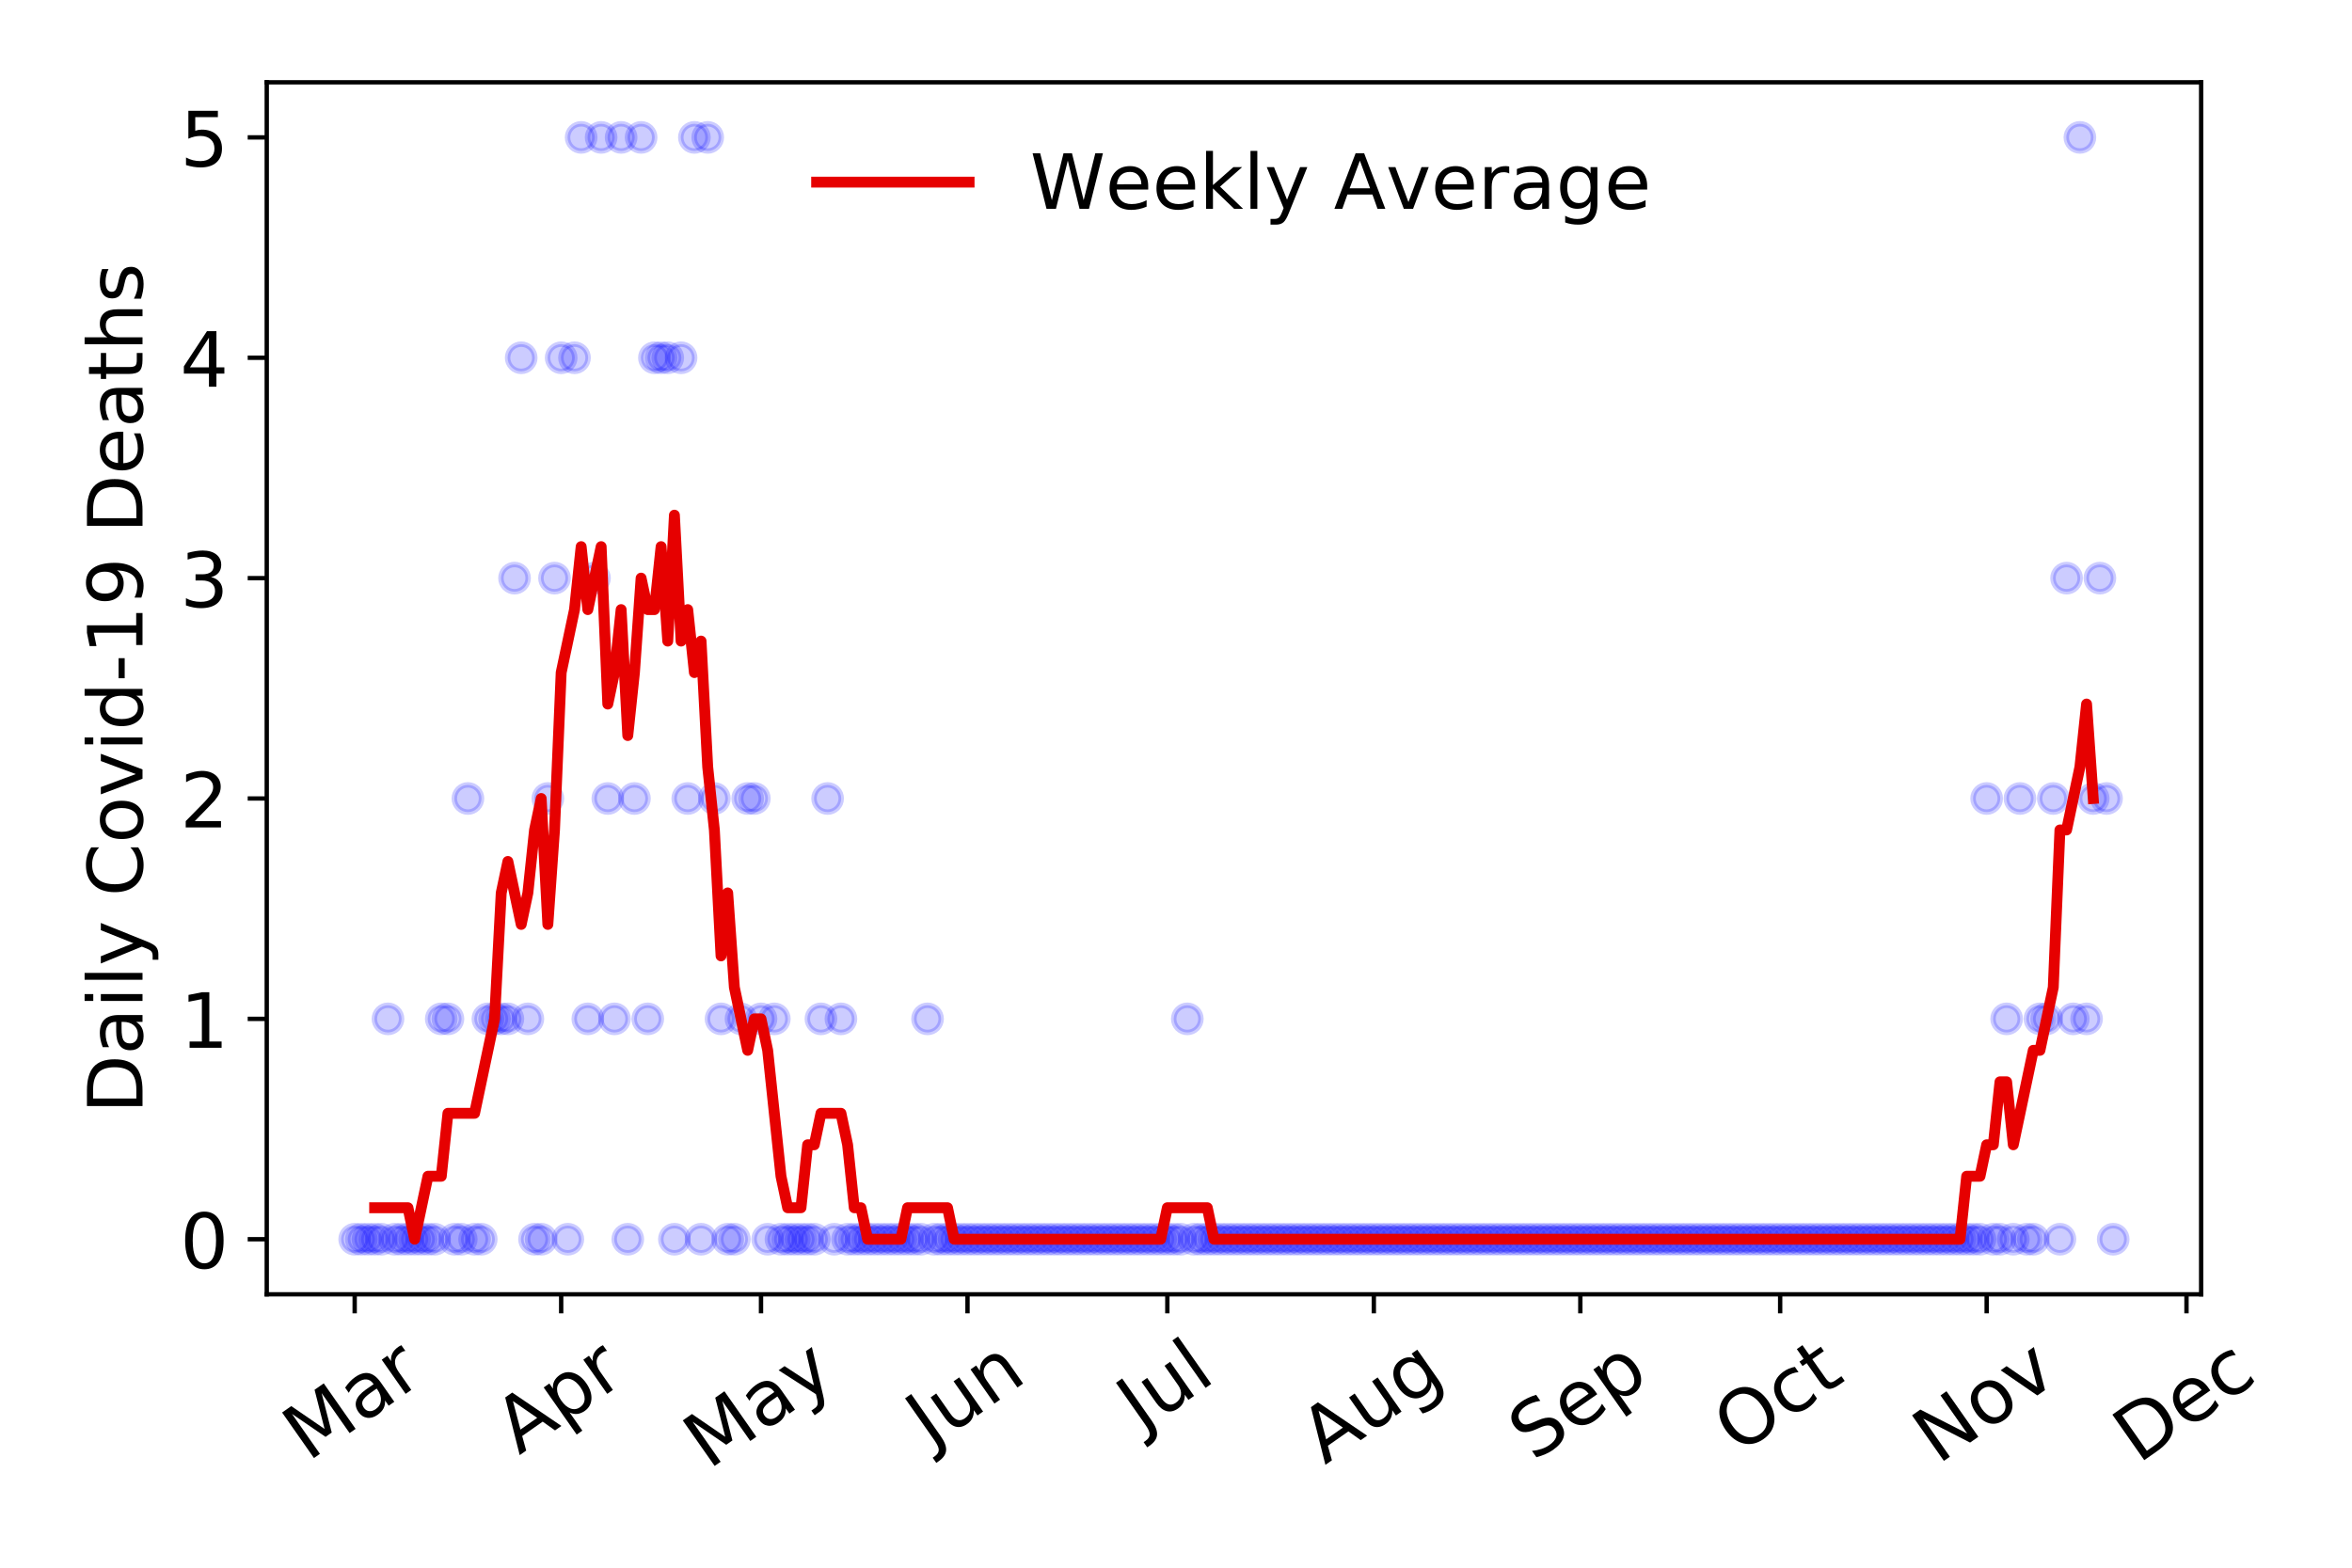 <?xml version="1.0" encoding="utf-8" standalone="no"?>
<!DOCTYPE svg PUBLIC "-//W3C//DTD SVG 1.1//EN"
  "http://www.w3.org/Graphics/SVG/1.1/DTD/svg11.dtd">
<!-- Created with matplotlib (https://matplotlib.org/) -->
<svg height="288pt" version="1.1" viewBox="0 0 432 288" width="432pt" xmlns="http://www.w3.org/2000/svg" xmlns:xlink="http://www.w3.org/1999/xlink">
 <defs>
  <style type="text/css">
*{stroke-linecap:butt;stroke-linejoin:round;}
  </style>
 </defs>
 <g id="figure_1">
  <g id="patch_1">
   <path d="M 0 288 
L 432 288 
L 432 0 
L 0 0 
z
" style="fill:#ffffff;"/>
  </g>
  <g id="axes_1">
   <g id="patch_2">
    <path d="M 48.995 237.778 
L 404.292 237.778 
L 404.292 15.12 
L 48.995 15.12 
z
" style="fill:#ffffff;"/>
   </g>
   <g id="matplotlib.axis_1">
    <g id="xtick_1">
     <g id="line2d_1">
      <defs>
       <path d="M 0 0 
L 0 3.5 
" id="me435c9b258" style="stroke:#000000;stroke-width:0.8;"/>
      </defs>
      <g>
       <use style="stroke:#000000;stroke-width:0.8;" x="65.145" xlink:href="#me435c9b258" y="237.778"/>
      </g>
     </g>
     <g id="text_1">
      <!-- Mar -->
      <defs>
       <path d="M 9.812 72.906 
L 24.516 72.906 
L 43.109 23.297 
L 61.812 72.906 
L 76.516 72.906 
L 76.516 0 
L 66.891 0 
L 66.891 64.016 
L 48.094 14.016 
L 38.188 14.016 
L 19.391 64.016 
L 19.391 0 
L 9.812 0 
z
" id="DejaVuSans-77"/>
       <path d="M 34.281 27.484 
Q 23.391 27.484 19.188 25 
Q 14.984 22.516 14.984 16.5 
Q 14.984 11.719 18.141 8.906 
Q 21.297 6.109 26.703 6.109 
Q 34.188 6.109 38.703 11.406 
Q 43.219 16.703 43.219 25.484 
L 43.219 27.484 
z
M 52.203 31.203 
L 52.203 0 
L 43.219 0 
L 43.219 8.297 
Q 40.141 3.328 35.547 0.953 
Q 30.953 -1.422 24.312 -1.422 
Q 15.922 -1.422 10.953 3.297 
Q 6 8.016 6 15.922 
Q 6 25.141 12.172 29.828 
Q 18.359 34.516 30.609 34.516 
L 43.219 34.516 
L 43.219 35.406 
Q 43.219 41.609 39.141 45 
Q 35.062 48.391 27.688 48.391 
Q 23 48.391 18.547 47.266 
Q 14.109 46.141 10.016 43.891 
L 10.016 52.203 
Q 14.938 54.109 19.578 55.047 
Q 24.219 56 28.609 56 
Q 40.484 56 46.344 49.844 
Q 52.203 43.703 52.203 31.203 
z
" id="DejaVuSans-97"/>
       <path d="M 41.109 46.297 
Q 39.594 47.172 37.812 47.578 
Q 36.031 48 33.891 48 
Q 26.266 48 22.188 43.047 
Q 18.109 38.094 18.109 28.812 
L 18.109 0 
L 9.078 0 
L 9.078 54.688 
L 18.109 54.688 
L 18.109 46.188 
Q 20.953 51.172 25.484 53.578 
Q 30.031 56 36.531 56 
Q 37.453 56 38.578 55.875 
Q 39.703 55.766 41.062 55.516 
z
" id="DejaVuSans-114"/>
      </defs>
      <g transform="translate(56.542 268.643)rotate(-35)scale(0.14 -0.14)">
       <use xlink:href="#DejaVuSans-77"/>
       <use x="86.279" xlink:href="#DejaVuSans-97"/>
       <use x="147.559" xlink:href="#DejaVuSans-114"/>
      </g>
     </g>
    </g>
    <g id="xtick_2">
     <g id="line2d_2">
      <g>
       <use style="stroke:#000000;stroke-width:0.8;" x="103.073" xlink:href="#me435c9b258" y="237.778"/>
      </g>
     </g>
     <g id="text_2">
      <!-- Apr -->
      <defs>
       <path d="M 34.188 63.188 
L 20.797 26.906 
L 47.609 26.906 
z
M 28.609 72.906 
L 39.797 72.906 
L 67.578 0 
L 57.328 0 
L 50.688 18.703 
L 17.828 18.703 
L 11.188 0 
L 0.781 0 
z
" id="DejaVuSans-65"/>
       <path d="M 18.109 8.203 
L 18.109 -20.797 
L 9.078 -20.797 
L 9.078 54.688 
L 18.109 54.688 
L 18.109 46.391 
Q 20.953 51.266 25.266 53.625 
Q 29.594 56 35.594 56 
Q 45.562 56 51.781 48.094 
Q 58.016 40.188 58.016 27.297 
Q 58.016 14.406 51.781 6.484 
Q 45.562 -1.422 35.594 -1.422 
Q 29.594 -1.422 25.266 0.953 
Q 20.953 3.328 18.109 8.203 
z
M 48.688 27.297 
Q 48.688 37.203 44.609 42.844 
Q 40.531 48.484 33.406 48.484 
Q 26.266 48.484 22.188 42.844 
Q 18.109 37.203 18.109 27.297 
Q 18.109 17.391 22.188 11.75 
Q 26.266 6.109 33.406 6.109 
Q 40.531 6.109 44.609 11.75 
Q 48.688 17.391 48.688 27.297 
z
" id="DejaVuSans-112"/>
      </defs>
      <g transform="translate(95.368 267.384)rotate(-35)scale(0.14 -0.14)">
       <use xlink:href="#DejaVuSans-65"/>
       <use x="68.408" xlink:href="#DejaVuSans-112"/>
       <use x="131.885" xlink:href="#DejaVuSans-114"/>
      </g>
     </g>
    </g>
    <g id="xtick_3">
     <g id="line2d_3">
      <g>
       <use style="stroke:#000000;stroke-width:0.8;" x="139.777" xlink:href="#me435c9b258" y="237.778"/>
      </g>
     </g>
     <g id="text_3">
      <!-- May -->
      <defs>
       <path d="M 32.172 -5.078 
Q 28.375 -14.844 24.75 -17.812 
Q 21.141 -20.797 15.094 -20.797 
L 7.906 -20.797 
L 7.906 -13.281 
L 13.188 -13.281 
Q 16.891 -13.281 18.938 -11.516 
Q 21 -9.766 23.484 -3.219 
L 25.094 0.875 
L 2.984 54.688 
L 12.5 54.688 
L 29.594 11.922 
L 46.688 54.688 
L 56.203 54.688 
z
" id="DejaVuSans-121"/>
      </defs>
      <g transform="translate(130.137 270.094)rotate(-35)scale(0.14 -0.14)">
       <use xlink:href="#DejaVuSans-77"/>
       <use x="86.279" xlink:href="#DejaVuSans-97"/>
       <use x="147.559" xlink:href="#DejaVuSans-121"/>
      </g>
     </g>
    </g>
    <g id="xtick_4">
     <g id="line2d_4">
      <g>
       <use style="stroke:#000000;stroke-width:0.8;" x="177.704" xlink:href="#me435c9b258" y="237.778"/>
      </g>
     </g>
     <g id="text_4">
      <!-- Jun -->
      <defs>
       <path d="M 9.812 72.906 
L 19.672 72.906 
L 19.672 5.078 
Q 19.672 -8.109 14.672 -14.062 
Q 9.672 -20.016 -1.422 -20.016 
L -5.172 -20.016 
L -5.172 -11.719 
L -2.094 -11.719 
Q 4.438 -11.719 7.125 -8.047 
Q 9.812 -4.391 9.812 5.078 
z
" id="DejaVuSans-74"/>
       <path d="M 8.5 21.578 
L 8.5 54.688 
L 17.484 54.688 
L 17.484 21.922 
Q 17.484 14.156 20.5 10.266 
Q 23.531 6.391 29.594 6.391 
Q 36.859 6.391 41.078 11.031 
Q 45.312 15.672 45.312 23.688 
L 45.312 54.688 
L 54.297 54.688 
L 54.297 0 
L 45.312 0 
L 45.312 8.406 
Q 42.047 3.422 37.719 1 
Q 33.406 -1.422 27.688 -1.422 
Q 18.266 -1.422 13.375 4.438 
Q 8.5 10.297 8.5 21.578 
z
M 31.109 56 
z
" id="DejaVuSans-117"/>
       <path d="M 54.891 33.016 
L 54.891 0 
L 45.906 0 
L 45.906 32.719 
Q 45.906 40.484 42.875 44.328 
Q 39.844 48.188 33.797 48.188 
Q 26.516 48.188 22.312 43.547 
Q 18.109 38.922 18.109 30.906 
L 18.109 0 
L 9.078 0 
L 9.078 54.688 
L 18.109 54.688 
L 18.109 46.188 
Q 21.344 51.125 25.703 53.562 
Q 30.078 56 35.797 56 
Q 45.219 56 50.047 50.172 
Q 54.891 44.344 54.891 33.016 
z
" id="DejaVuSans-110"/>
      </defs>
      <g transform="translate(170.961 266.039)rotate(-35)scale(0.14 -0.14)">
       <use xlink:href="#DejaVuSans-74"/>
       <use x="29.492" xlink:href="#DejaVuSans-117"/>
       <use x="92.871" xlink:href="#DejaVuSans-110"/>
      </g>
     </g>
    </g>
    <g id="xtick_5">
     <g id="line2d_5">
      <g>
       <use style="stroke:#000000;stroke-width:0.8;" x="214.409" xlink:href="#me435c9b258" y="237.778"/>
      </g>
     </g>
     <g id="text_5">
      <!-- Jul -->
      <defs>
       <path d="M 9.422 75.984 
L 18.406 75.984 
L 18.406 0 
L 9.422 0 
z
" id="DejaVuSans-108"/>
      </defs>
      <g transform="translate(209.706 263.181)rotate(-35)scale(0.14 -0.14)">
       <use xlink:href="#DejaVuSans-74"/>
       <use x="29.492" xlink:href="#DejaVuSans-117"/>
       <use x="92.871" xlink:href="#DejaVuSans-108"/>
      </g>
     </g>
    </g>
    <g id="xtick_6">
     <g id="line2d_6">
      <g>
       <use style="stroke:#000000;stroke-width:0.8;" x="252.336" xlink:href="#me435c9b258" y="237.778"/>
      </g>
     </g>
     <g id="text_6">
      <!-- Aug -->
      <defs>
       <path d="M 45.406 27.984 
Q 45.406 37.75 41.375 43.109 
Q 37.359 48.484 30.078 48.484 
Q 22.859 48.484 18.828 43.109 
Q 14.797 37.75 14.797 27.984 
Q 14.797 18.266 18.828 12.891 
Q 22.859 7.516 30.078 7.516 
Q 37.359 7.516 41.375 12.891 
Q 45.406 18.266 45.406 27.984 
z
M 54.391 6.781 
Q 54.391 -7.172 48.188 -13.984 
Q 42 -20.797 29.203 -20.797 
Q 24.469 -20.797 20.266 -20.094 
Q 16.062 -19.391 12.109 -17.922 
L 12.109 -9.188 
Q 16.062 -11.328 19.922 -12.344 
Q 23.781 -13.375 27.781 -13.375 
Q 36.625 -13.375 41.016 -8.766 
Q 45.406 -4.156 45.406 5.172 
L 45.406 9.625 
Q 42.625 4.781 38.281 2.391 
Q 33.938 0 27.875 0 
Q 17.828 0 11.672 7.656 
Q 5.516 15.328 5.516 27.984 
Q 5.516 40.672 11.672 48.328 
Q 17.828 56 27.875 56 
Q 33.938 56 38.281 53.609 
Q 42.625 51.219 45.406 46.391 
L 45.406 54.688 
L 54.391 54.688 
z
" id="DejaVuSans-103"/>
      </defs>
      <g transform="translate(243.355 269.172)rotate(-35)scale(0.14 -0.14)">
       <use xlink:href="#DejaVuSans-65"/>
       <use x="68.408" xlink:href="#DejaVuSans-117"/>
       <use x="131.787" xlink:href="#DejaVuSans-103"/>
      </g>
     </g>
    </g>
    <g id="xtick_7">
     <g id="line2d_7">
      <g>
       <use style="stroke:#000000;stroke-width:0.8;" x="290.264" xlink:href="#me435c9b258" y="237.778"/>
      </g>
     </g>
     <g id="text_7">
      <!-- Sep -->
      <defs>
       <path d="M 53.516 70.516 
L 53.516 60.891 
Q 47.906 63.578 42.922 64.891 
Q 37.938 66.219 33.297 66.219 
Q 25.25 66.219 20.875 63.094 
Q 16.5 59.969 16.5 54.203 
Q 16.5 49.359 19.406 46.891 
Q 22.312 44.438 30.422 42.922 
L 36.375 41.703 
Q 47.406 39.594 52.656 34.297 
Q 57.906 29 57.906 20.125 
Q 57.906 9.516 50.797 4.047 
Q 43.703 -1.422 29.984 -1.422 
Q 24.812 -1.422 18.969 -0.25 
Q 13.141 0.922 6.891 3.219 
L 6.891 13.375 
Q 12.891 10.016 18.656 8.297 
Q 24.422 6.594 29.984 6.594 
Q 38.422 6.594 43.016 9.906 
Q 47.609 13.234 47.609 19.391 
Q 47.609 24.75 44.312 27.781 
Q 41.016 30.812 33.5 32.328 
L 27.484 33.5 
Q 16.453 35.688 11.516 40.375 
Q 6.594 45.062 6.594 53.422 
Q 6.594 63.094 13.406 68.656 
Q 20.219 74.219 32.172 74.219 
Q 37.312 74.219 42.625 73.281 
Q 47.953 72.359 53.516 70.516 
z
" id="DejaVuSans-83"/>
       <path d="M 56.203 29.594 
L 56.203 25.203 
L 14.891 25.203 
Q 15.484 15.922 20.484 11.062 
Q 25.484 6.203 34.422 6.203 
Q 39.594 6.203 44.453 7.469 
Q 49.312 8.734 54.109 11.281 
L 54.109 2.781 
Q 49.266 0.734 44.188 -0.344 
Q 39.109 -1.422 33.891 -1.422 
Q 20.797 -1.422 13.156 6.188 
Q 5.516 13.812 5.516 26.812 
Q 5.516 40.234 12.766 48.109 
Q 20.016 56 32.328 56 
Q 43.359 56 49.781 48.891 
Q 56.203 41.797 56.203 29.594 
z
M 47.219 32.234 
Q 47.125 39.594 43.094 43.984 
Q 39.062 48.391 32.422 48.391 
Q 24.906 48.391 20.391 44.141 
Q 15.875 39.891 15.188 32.172 
z
" id="DejaVuSans-101"/>
      </defs>
      <g transform="translate(281.671 268.629)rotate(-35)scale(0.14 -0.14)">
       <use xlink:href="#DejaVuSans-83"/>
       <use x="63.477" xlink:href="#DejaVuSans-101"/>
       <use x="125" xlink:href="#DejaVuSans-112"/>
      </g>
     </g>
    </g>
    <g id="xtick_8">
     <g id="line2d_8">
      <g>
       <use style="stroke:#000000;stroke-width:0.8;" x="326.968" xlink:href="#me435c9b258" y="237.778"/>
      </g>
     </g>
     <g id="text_8">
      <!-- Oct -->
      <defs>
       <path d="M 39.406 66.219 
Q 28.656 66.219 22.328 58.203 
Q 16.016 50.203 16.016 36.375 
Q 16.016 22.609 22.328 14.594 
Q 28.656 6.594 39.406 6.594 
Q 50.141 6.594 56.422 14.594 
Q 62.703 22.609 62.703 36.375 
Q 62.703 50.203 56.422 58.203 
Q 50.141 66.219 39.406 66.219 
z
M 39.406 74.219 
Q 54.734 74.219 63.906 63.938 
Q 73.094 53.656 73.094 36.375 
Q 73.094 19.141 63.906 8.859 
Q 54.734 -1.422 39.406 -1.422 
Q 24.031 -1.422 14.812 8.828 
Q 5.609 19.094 5.609 36.375 
Q 5.609 53.656 14.812 63.938 
Q 24.031 74.219 39.406 74.219 
z
" id="DejaVuSans-79"/>
       <path d="M 48.781 52.594 
L 48.781 44.188 
Q 44.969 46.297 41.141 47.344 
Q 37.312 48.391 33.406 48.391 
Q 24.656 48.391 19.812 42.844 
Q 14.984 37.312 14.984 27.297 
Q 14.984 17.281 19.812 11.734 
Q 24.656 6.203 33.406 6.203 
Q 37.312 6.203 41.141 7.25 
Q 44.969 8.297 48.781 10.406 
L 48.781 2.094 
Q 45.016 0.344 40.984 -0.531 
Q 36.969 -1.422 32.422 -1.422 
Q 20.062 -1.422 12.781 6.344 
Q 5.516 14.109 5.516 27.297 
Q 5.516 40.672 12.859 48.328 
Q 20.219 56 33.016 56 
Q 37.156 56 41.109 55.141 
Q 45.062 54.297 48.781 52.594 
z
" id="DejaVuSans-99"/>
       <path d="M 18.312 70.219 
L 18.312 54.688 
L 36.812 54.688 
L 36.812 47.703 
L 18.312 47.703 
L 18.312 18.016 
Q 18.312 11.328 20.141 9.422 
Q 21.969 7.516 27.594 7.516 
L 36.812 7.516 
L 36.812 0 
L 27.594 0 
Q 17.188 0 13.234 3.875 
Q 9.281 7.766 9.281 18.016 
L 9.281 47.703 
L 2.688 47.703 
L 2.688 54.688 
L 9.281 54.688 
L 9.281 70.219 
z
" id="DejaVuSans-116"/>
      </defs>
      <g transform="translate(319.269 267.377)rotate(-35)scale(0.14 -0.14)">
       <use xlink:href="#DejaVuSans-79"/>
       <use x="78.711" xlink:href="#DejaVuSans-99"/>
       <use x="133.691" xlink:href="#DejaVuSans-116"/>
      </g>
     </g>
    </g>
    <g id="xtick_9">
     <g id="line2d_9">
      <g>
       <use style="stroke:#000000;stroke-width:0.8;" x="364.896" xlink:href="#me435c9b258" y="237.778"/>
      </g>
     </g>
     <g id="text_9">
      <!-- Nov -->
      <defs>
       <path d="M 9.812 72.906 
L 23.094 72.906 
L 55.422 11.922 
L 55.422 72.906 
L 64.984 72.906 
L 64.984 0 
L 51.703 0 
L 19.391 60.984 
L 19.391 0 
L 9.812 0 
z
" id="DejaVuSans-78"/>
       <path d="M 30.609 48.391 
Q 23.391 48.391 19.188 42.75 
Q 14.984 37.109 14.984 27.297 
Q 14.984 17.484 19.156 11.844 
Q 23.344 6.203 30.609 6.203 
Q 37.797 6.203 41.984 11.859 
Q 46.188 17.531 46.188 27.297 
Q 46.188 37.016 41.984 42.703 
Q 37.797 48.391 30.609 48.391 
z
M 30.609 56 
Q 42.328 56 49.016 48.375 
Q 55.719 40.766 55.719 27.297 
Q 55.719 13.875 49.016 6.219 
Q 42.328 -1.422 30.609 -1.422 
Q 18.844 -1.422 12.172 6.219 
Q 5.516 13.875 5.516 27.297 
Q 5.516 40.766 12.172 48.375 
Q 18.844 56 30.609 56 
z
" id="DejaVuSans-111"/>
       <path d="M 2.984 54.688 
L 12.5 54.688 
L 29.594 8.797 
L 46.688 54.688 
L 56.203 54.688 
L 35.688 0 
L 23.484 0 
z
" id="DejaVuSans-118"/>
      </defs>
      <g transform="translate(355.919 269.166)rotate(-35)scale(0.14 -0.14)">
       <use xlink:href="#DejaVuSans-78"/>
       <use x="74.805" xlink:href="#DejaVuSans-111"/>
       <use x="135.986" xlink:href="#DejaVuSans-118"/>
      </g>
     </g>
    </g>
    <g id="xtick_10">
     <g id="line2d_10">
      <g>
       <use style="stroke:#000000;stroke-width:0.8;" x="401.6" xlink:href="#me435c9b258" y="237.778"/>
      </g>
     </g>
     <g id="text_10">
      <!-- Dec -->
      <defs>
       <path d="M 19.672 64.797 
L 19.672 8.109 
L 31.594 8.109 
Q 46.688 8.109 53.688 14.938 
Q 60.688 21.781 60.688 36.531 
Q 60.688 51.172 53.688 57.984 
Q 46.688 64.797 31.594 64.797 
z
M 9.812 72.906 
L 30.078 72.906 
Q 51.266 72.906 61.172 64.094 
Q 71.094 55.281 71.094 36.531 
Q 71.094 17.672 61.125 8.828 
Q 51.172 0 30.078 0 
L 9.812 0 
z
" id="DejaVuSans-68"/>
      </defs>
      <g transform="translate(392.719 269.032)rotate(-35)scale(0.14 -0.14)">
       <use xlink:href="#DejaVuSans-68"/>
       <use x="77.002" xlink:href="#DejaVuSans-101"/>
       <use x="138.525" xlink:href="#DejaVuSans-99"/>
      </g>
     </g>
    </g>
   </g>
   <g id="matplotlib.axis_2">
    <g id="ytick_1">
     <g id="line2d_11">
      <defs>
       <path d="M 0 0 
L -3.5 0 
" id="m02fd5e1a78" style="stroke:#000000;stroke-width:0.8;"/>
      </defs>
      <g>
       <use style="stroke:#000000;stroke-width:0.8;" x="48.995" xlink:href="#m02fd5e1a78" y="227.657"/>
      </g>
     </g>
     <g id="text_11">
      <!-- 0 -->
      <defs>
       <path d="M 31.781 66.406 
Q 24.172 66.406 20.328 58.906 
Q 16.5 51.422 16.5 36.375 
Q 16.5 21.391 20.328 13.891 
Q 24.172 6.391 31.781 6.391 
Q 39.453 6.391 43.281 13.891 
Q 47.125 21.391 47.125 36.375 
Q 47.125 51.422 43.281 58.906 
Q 39.453 66.406 31.781 66.406 
z
M 31.781 74.219 
Q 44.047 74.219 50.516 64.516 
Q 56.984 54.828 56.984 36.375 
Q 56.984 17.969 50.516 8.266 
Q 44.047 -1.422 31.781 -1.422 
Q 19.531 -1.422 13.062 8.266 
Q 6.594 17.969 6.594 36.375 
Q 6.594 54.828 13.062 64.516 
Q 19.531 74.219 31.781 74.219 
z
" id="DejaVuSans-48"/>
      </defs>
      <g transform="translate(33.087 232.976)scale(0.14 -0.14)">
       <use xlink:href="#DejaVuSans-48"/>
      </g>
     </g>
    </g>
    <g id="ytick_2">
     <g id="line2d_12">
      <g>
       <use style="stroke:#000000;stroke-width:0.8;" x="48.995" xlink:href="#m02fd5e1a78" y="187.174"/>
      </g>
     </g>
     <g id="text_12">
      <!-- 1 -->
      <defs>
       <path d="M 12.406 8.297 
L 28.516 8.297 
L 28.516 63.922 
L 10.984 60.406 
L 10.984 69.391 
L 28.422 72.906 
L 38.281 72.906 
L 38.281 8.297 
L 54.391 8.297 
L 54.391 0 
L 12.406 0 
z
" id="DejaVuSans-49"/>
      </defs>
      <g transform="translate(33.087 192.493)scale(0.14 -0.14)">
       <use xlink:href="#DejaVuSans-49"/>
      </g>
     </g>
    </g>
    <g id="ytick_3">
     <g id="line2d_13">
      <g>
       <use style="stroke:#000000;stroke-width:0.8;" x="48.995" xlink:href="#m02fd5e1a78" y="146.691"/>
      </g>
     </g>
     <g id="text_13">
      <!-- 2 -->
      <defs>
       <path d="M 19.188 8.297 
L 53.609 8.297 
L 53.609 0 
L 7.328 0 
L 7.328 8.297 
Q 12.938 14.109 22.625 23.891 
Q 32.328 33.688 34.812 36.531 
Q 39.547 41.844 41.422 45.531 
Q 43.312 49.219 43.312 52.781 
Q 43.312 58.594 39.234 62.25 
Q 35.156 65.922 28.609 65.922 
Q 23.969 65.922 18.812 64.312 
Q 13.672 62.703 7.812 59.422 
L 7.812 69.391 
Q 13.766 71.781 18.938 73 
Q 24.125 74.219 28.422 74.219 
Q 39.75 74.219 46.484 68.547 
Q 53.219 62.891 53.219 53.422 
Q 53.219 48.922 51.531 44.891 
Q 49.859 40.875 45.406 35.406 
Q 44.188 33.984 37.641 27.219 
Q 31.109 20.453 19.188 8.297 
z
" id="DejaVuSans-50"/>
      </defs>
      <g transform="translate(33.087 152.01)scale(0.14 -0.14)">
       <use xlink:href="#DejaVuSans-50"/>
      </g>
     </g>
    </g>
    <g id="ytick_4">
     <g id="line2d_14">
      <g>
       <use style="stroke:#000000;stroke-width:0.8;" x="48.995" xlink:href="#m02fd5e1a78" y="106.207"/>
      </g>
     </g>
     <g id="text_14">
      <!-- 3 -->
      <defs>
       <path d="M 40.578 39.312 
Q 47.656 37.797 51.625 33 
Q 55.609 28.219 55.609 21.188 
Q 55.609 10.406 48.188 4.484 
Q 40.766 -1.422 27.094 -1.422 
Q 22.516 -1.422 17.656 -0.516 
Q 12.797 0.391 7.625 2.203 
L 7.625 11.719 
Q 11.719 9.328 16.594 8.109 
Q 21.484 6.891 26.812 6.891 
Q 36.078 6.891 40.938 10.547 
Q 45.797 14.203 45.797 21.188 
Q 45.797 27.641 41.281 31.266 
Q 36.766 34.906 28.719 34.906 
L 20.219 34.906 
L 20.219 43.016 
L 29.109 43.016 
Q 36.375 43.016 40.234 45.922 
Q 44.094 48.828 44.094 54.297 
Q 44.094 59.906 40.109 62.906 
Q 36.141 65.922 28.719 65.922 
Q 24.656 65.922 20.016 65.031 
Q 15.375 64.156 9.812 62.312 
L 9.812 71.094 
Q 15.438 72.656 20.344 73.438 
Q 25.25 74.219 29.594 74.219 
Q 40.828 74.219 47.359 69.109 
Q 53.906 64.016 53.906 55.328 
Q 53.906 49.266 50.438 45.094 
Q 46.969 40.922 40.578 39.312 
z
" id="DejaVuSans-51"/>
      </defs>
      <g transform="translate(33.087 111.526)scale(0.14 -0.14)">
       <use xlink:href="#DejaVuSans-51"/>
      </g>
     </g>
    </g>
    <g id="ytick_5">
     <g id="line2d_15">
      <g>
       <use style="stroke:#000000;stroke-width:0.8;" x="48.995" xlink:href="#m02fd5e1a78" y="65.724"/>
      </g>
     </g>
     <g id="text_15">
      <!-- 4 -->
      <defs>
       <path d="M 37.797 64.312 
L 12.891 25.391 
L 37.797 25.391 
z
M 35.203 72.906 
L 47.609 72.906 
L 47.609 25.391 
L 58.016 25.391 
L 58.016 17.188 
L 47.609 17.188 
L 47.609 0 
L 37.797 0 
L 37.797 17.188 
L 4.891 17.188 
L 4.891 26.703 
z
" id="DejaVuSans-52"/>
      </defs>
      <g transform="translate(33.087 71.043)scale(0.14 -0.14)">
       <use xlink:href="#DejaVuSans-52"/>
      </g>
     </g>
    </g>
    <g id="ytick_6">
     <g id="line2d_16">
      <g>
       <use style="stroke:#000000;stroke-width:0.8;" x="48.995" xlink:href="#m02fd5e1a78" y="25.241"/>
      </g>
     </g>
     <g id="text_16">
      <!-- 5 -->
      <defs>
       <path d="M 10.797 72.906 
L 49.516 72.906 
L 49.516 64.594 
L 19.828 64.594 
L 19.828 46.734 
Q 21.969 47.469 24.109 47.828 
Q 26.266 48.188 28.422 48.188 
Q 40.625 48.188 47.75 41.5 
Q 54.891 34.812 54.891 23.391 
Q 54.891 11.625 47.562 5.094 
Q 40.234 -1.422 26.906 -1.422 
Q 22.312 -1.422 17.547 -0.641 
Q 12.797 0.141 7.719 1.703 
L 7.719 11.625 
Q 12.109 9.234 16.797 8.062 
Q 21.484 6.891 26.703 6.891 
Q 35.156 6.891 40.078 11.328 
Q 45.016 15.766 45.016 23.391 
Q 45.016 31 40.078 35.438 
Q 35.156 39.891 26.703 39.891 
Q 22.75 39.891 18.812 39.016 
Q 14.891 38.141 10.797 36.281 
z
" id="DejaVuSans-53"/>
      </defs>
      <g transform="translate(33.087 30.56)scale(0.14 -0.14)">
       <use xlink:href="#DejaVuSans-53"/>
      </g>
     </g>
    </g>
    <g id="text_17">
     <!-- Daily Covid-19 Deaths -->
     <defs>
      <path d="M 9.422 54.688 
L 18.406 54.688 
L 18.406 0 
L 9.422 0 
z
M 9.422 75.984 
L 18.406 75.984 
L 18.406 64.594 
L 9.422 64.594 
z
" id="DejaVuSans-105"/>
      <path id="DejaVuSans-32"/>
      <path d="M 64.406 67.281 
L 64.406 56.891 
Q 59.422 61.531 53.781 63.812 
Q 48.141 66.109 41.797 66.109 
Q 29.297 66.109 22.656 58.469 
Q 16.016 50.828 16.016 36.375 
Q 16.016 21.969 22.656 14.328 
Q 29.297 6.688 41.797 6.688 
Q 48.141 6.688 53.781 8.984 
Q 59.422 11.281 64.406 15.922 
L 64.406 5.609 
Q 59.234 2.094 53.438 0.328 
Q 47.656 -1.422 41.219 -1.422 
Q 24.656 -1.422 15.125 8.703 
Q 5.609 18.844 5.609 36.375 
Q 5.609 53.953 15.125 64.078 
Q 24.656 74.219 41.219 74.219 
Q 47.75 74.219 53.531 72.484 
Q 59.328 70.75 64.406 67.281 
z
" id="DejaVuSans-67"/>
      <path d="M 45.406 46.391 
L 45.406 75.984 
L 54.391 75.984 
L 54.391 0 
L 45.406 0 
L 45.406 8.203 
Q 42.578 3.328 38.25 0.953 
Q 33.938 -1.422 27.875 -1.422 
Q 17.969 -1.422 11.734 6.484 
Q 5.516 14.406 5.516 27.297 
Q 5.516 40.188 11.734 48.094 
Q 17.969 56 27.875 56 
Q 33.938 56 38.25 53.625 
Q 42.578 51.266 45.406 46.391 
z
M 14.797 27.297 
Q 14.797 17.391 18.875 11.75 
Q 22.953 6.109 30.078 6.109 
Q 37.203 6.109 41.297 11.75 
Q 45.406 17.391 45.406 27.297 
Q 45.406 37.203 41.297 42.844 
Q 37.203 48.484 30.078 48.484 
Q 22.953 48.484 18.875 42.844 
Q 14.797 37.203 14.797 27.297 
z
" id="DejaVuSans-100"/>
      <path d="M 4.891 31.391 
L 31.203 31.391 
L 31.203 23.391 
L 4.891 23.391 
z
" id="DejaVuSans-45"/>
      <path d="M 10.984 1.516 
L 10.984 10.5 
Q 14.703 8.734 18.5 7.812 
Q 22.312 6.891 25.984 6.891 
Q 35.75 6.891 40.891 13.453 
Q 46.047 20.016 46.781 33.406 
Q 43.953 29.203 39.594 26.953 
Q 35.25 24.703 29.984 24.703 
Q 19.047 24.703 12.672 31.312 
Q 6.297 37.938 6.297 49.422 
Q 6.297 60.641 12.938 67.422 
Q 19.578 74.219 30.609 74.219 
Q 43.266 74.219 49.922 64.516 
Q 56.594 54.828 56.594 36.375 
Q 56.594 19.141 48.406 8.859 
Q 40.234 -1.422 26.422 -1.422 
Q 22.703 -1.422 18.891 -0.688 
Q 15.094 0.047 10.984 1.516 
z
M 30.609 32.422 
Q 37.25 32.422 41.125 36.953 
Q 45.016 41.5 45.016 49.422 
Q 45.016 57.281 41.125 61.844 
Q 37.25 66.406 30.609 66.406 
Q 23.969 66.406 20.094 61.844 
Q 16.219 57.281 16.219 49.422 
Q 16.219 41.5 20.094 36.953 
Q 23.969 32.422 30.609 32.422 
z
" id="DejaVuSans-57"/>
      <path d="M 54.891 33.016 
L 54.891 0 
L 45.906 0 
L 45.906 32.719 
Q 45.906 40.484 42.875 44.328 
Q 39.844 48.188 33.797 48.188 
Q 26.516 48.188 22.312 43.547 
Q 18.109 38.922 18.109 30.906 
L 18.109 0 
L 9.078 0 
L 9.078 75.984 
L 18.109 75.984 
L 18.109 46.188 
Q 21.344 51.125 25.703 53.562 
Q 30.078 56 35.797 56 
Q 45.219 56 50.047 50.172 
Q 54.891 44.344 54.891 33.016 
z
" id="DejaVuSans-104"/>
      <path d="M 44.281 53.078 
L 44.281 44.578 
Q 40.484 46.531 36.375 47.5 
Q 32.281 48.484 27.875 48.484 
Q 21.188 48.484 17.844 46.438 
Q 14.5 44.391 14.5 40.281 
Q 14.5 37.156 16.891 35.375 
Q 19.281 33.594 26.516 31.984 
L 29.594 31.297 
Q 39.156 29.25 43.188 25.516 
Q 47.219 21.781 47.219 15.094 
Q 47.219 7.469 41.188 3.016 
Q 35.156 -1.422 24.609 -1.422 
Q 20.219 -1.422 15.453 -0.562 
Q 10.688 0.297 5.422 2 
L 5.422 11.281 
Q 10.406 8.688 15.234 7.391 
Q 20.062 6.109 24.812 6.109 
Q 31.156 6.109 34.562 8.281 
Q 37.984 10.453 37.984 14.406 
Q 37.984 18.062 35.516 20.016 
Q 33.062 21.969 24.703 23.781 
L 21.578 24.516 
Q 13.234 26.266 9.516 29.906 
Q 5.812 33.547 5.812 39.891 
Q 5.812 47.609 11.281 51.797 
Q 16.75 56 26.812 56 
Q 31.781 56 36.172 55.266 
Q 40.578 54.547 44.281 53.078 
z
" id="DejaVuSans-115"/>
     </defs>
     <g transform="translate(26.176 204.56)rotate(-90)scale(0.14 -0.14)">
      <use xlink:href="#DejaVuSans-68"/>
      <use x="77.002" xlink:href="#DejaVuSans-97"/>
      <use x="138.281" xlink:href="#DejaVuSans-105"/>
      <use x="166.064" xlink:href="#DejaVuSans-108"/>
      <use x="193.848" xlink:href="#DejaVuSans-121"/>
      <use x="253.027" xlink:href="#DejaVuSans-32"/>
      <use x="284.814" xlink:href="#DejaVuSans-67"/>
      <use x="354.639" xlink:href="#DejaVuSans-111"/>
      <use x="415.82" xlink:href="#DejaVuSans-118"/>
      <use x="475" xlink:href="#DejaVuSans-105"/>
      <use x="502.783" xlink:href="#DejaVuSans-100"/>
      <use x="566.26" xlink:href="#DejaVuSans-45"/>
      <use x="602.344" xlink:href="#DejaVuSans-49"/>
      <use x="665.967" xlink:href="#DejaVuSans-57"/>
      <use x="729.59" xlink:href="#DejaVuSans-32"/>
      <use x="761.377" xlink:href="#DejaVuSans-68"/>
      <use x="838.379" xlink:href="#DejaVuSans-101"/>
      <use x="899.902" xlink:href="#DejaVuSans-97"/>
      <use x="961.182" xlink:href="#DejaVuSans-116"/>
      <use x="1000.391" xlink:href="#DejaVuSans-104"/>
      <use x="1063.77" xlink:href="#DejaVuSans-115"/>
     </g>
    </g>
   </g>
   <g id="line2d_17">
    <defs>
     <path d="M 0 2.5 
C 0.663 2.5 1.299 2.237 1.768 1.768 
C 2.237 1.299 2.5 0.663 2.5 0 
C 2.5 -0.663 2.237 -1.299 1.768 -1.768 
C 1.299 -2.237 0.663 -2.5 0 -2.5 
C -0.663 -2.5 -1.299 -2.237 -1.768 -1.768 
C -2.237 -1.299 -2.5 -0.663 -2.5 0 
C -2.5 0.663 -2.237 1.299 -1.768 1.768 
C -1.299 2.237 -0.663 2.5 0 2.5 
z
" id="mdbe38675d4" style="stroke:#0000ff;stroke-opacity:0.2;"/>
    </defs>
    <g clip-path="url(#pd09d54a749)">
     <use style="fill:#0000ff;fill-opacity:0.2;stroke:#0000ff;stroke-opacity:0.2;" x="65.145" xlink:href="#mdbe38675d4" y="227.657"/>
     <use style="fill:#0000ff;fill-opacity:0.2;stroke:#0000ff;stroke-opacity:0.2;" x="66.368" xlink:href="#mdbe38675d4" y="227.657"/>
     <use style="fill:#0000ff;fill-opacity:0.2;stroke:#0000ff;stroke-opacity:0.2;" x="67.592" xlink:href="#mdbe38675d4" y="227.657"/>
     <use style="fill:#0000ff;fill-opacity:0.2;stroke:#0000ff;stroke-opacity:0.2;" x="68.815" xlink:href="#mdbe38675d4" y="227.657"/>
     <use style="fill:#0000ff;fill-opacity:0.2;stroke:#0000ff;stroke-opacity:0.2;" x="70.039" xlink:href="#mdbe38675d4" y="227.657"/>
     <use style="fill:#0000ff;fill-opacity:0.2;stroke:#0000ff;stroke-opacity:0.2;" x="71.262" xlink:href="#mdbe38675d4" y="187.174"/>
     <use style="fill:#0000ff;fill-opacity:0.2;stroke:#0000ff;stroke-opacity:0.2;" x="72.486" xlink:href="#mdbe38675d4" y="227.657"/>
     <use style="fill:#0000ff;fill-opacity:0.2;stroke:#0000ff;stroke-opacity:0.2;" x="73.709" xlink:href="#mdbe38675d4" y="227.657"/>
     <use style="fill:#0000ff;fill-opacity:0.2;stroke:#0000ff;stroke-opacity:0.2;" x="74.933" xlink:href="#mdbe38675d4" y="227.657"/>
     <use style="fill:#0000ff;fill-opacity:0.2;stroke:#0000ff;stroke-opacity:0.2;" x="76.156" xlink:href="#mdbe38675d4" y="227.657"/>
     <use style="fill:#0000ff;fill-opacity:0.2;stroke:#0000ff;stroke-opacity:0.2;" x="77.38" xlink:href="#mdbe38675d4" y="227.657"/>
     <use style="fill:#0000ff;fill-opacity:0.2;stroke:#0000ff;stroke-opacity:0.2;" x="78.603" xlink:href="#mdbe38675d4" y="227.657"/>
     <use style="fill:#0000ff;fill-opacity:0.2;stroke:#0000ff;stroke-opacity:0.2;" x="79.827" xlink:href="#mdbe38675d4" y="227.657"/>
     <use style="fill:#0000ff;fill-opacity:0.2;stroke:#0000ff;stroke-opacity:0.2;" x="81.05" xlink:href="#mdbe38675d4" y="187.174"/>
     <use style="fill:#0000ff;fill-opacity:0.2;stroke:#0000ff;stroke-opacity:0.2;" x="82.273" xlink:href="#mdbe38675d4" y="187.174"/>
     <use style="fill:#0000ff;fill-opacity:0.2;stroke:#0000ff;stroke-opacity:0.2;" x="83.497" xlink:href="#mdbe38675d4" y="227.657"/>
     <use style="fill:#0000ff;fill-opacity:0.2;stroke:#0000ff;stroke-opacity:0.2;" x="84.72" xlink:href="#mdbe38675d4" y="227.657"/>
     <use style="fill:#0000ff;fill-opacity:0.2;stroke:#0000ff;stroke-opacity:0.2;" x="85.944" xlink:href="#mdbe38675d4" y="146.691"/>
     <use style="fill:#0000ff;fill-opacity:0.2;stroke:#0000ff;stroke-opacity:0.2;" x="87.167" xlink:href="#mdbe38675d4" y="227.657"/>
     <use style="fill:#0000ff;fill-opacity:0.2;stroke:#0000ff;stroke-opacity:0.2;" x="88.391" xlink:href="#mdbe38675d4" y="227.657"/>
     <use style="fill:#0000ff;fill-opacity:0.2;stroke:#0000ff;stroke-opacity:0.2;" x="89.614" xlink:href="#mdbe38675d4" y="187.174"/>
     <use style="fill:#0000ff;fill-opacity:0.2;stroke:#0000ff;stroke-opacity:0.2;" x="90.838" xlink:href="#mdbe38675d4" y="187.174"/>
     <use style="fill:#0000ff;fill-opacity:0.2;stroke:#0000ff;stroke-opacity:0.2;" x="92.061" xlink:href="#mdbe38675d4" y="187.174"/>
     <use style="fill:#0000ff;fill-opacity:0.2;stroke:#0000ff;stroke-opacity:0.2;" x="93.285" xlink:href="#mdbe38675d4" y="187.174"/>
     <use style="fill:#0000ff;fill-opacity:0.2;stroke:#0000ff;stroke-opacity:0.2;" x="94.508" xlink:href="#mdbe38675d4" y="106.207"/>
     <use style="fill:#0000ff;fill-opacity:0.2;stroke:#0000ff;stroke-opacity:0.2;" x="95.732" xlink:href="#mdbe38675d4" y="65.724"/>
     <use style="fill:#0000ff;fill-opacity:0.2;stroke:#0000ff;stroke-opacity:0.2;" x="96.955" xlink:href="#mdbe38675d4" y="187.174"/>
     <use style="fill:#0000ff;fill-opacity:0.2;stroke:#0000ff;stroke-opacity:0.2;" x="98.179" xlink:href="#mdbe38675d4" y="227.657"/>
     <use style="fill:#0000ff;fill-opacity:0.2;stroke:#0000ff;stroke-opacity:0.2;" x="99.402" xlink:href="#mdbe38675d4" y="227.657"/>
     <use style="fill:#0000ff;fill-opacity:0.2;stroke:#0000ff;stroke-opacity:0.2;" x="100.626" xlink:href="#mdbe38675d4" y="146.691"/>
     <use style="fill:#0000ff;fill-opacity:0.2;stroke:#0000ff;stroke-opacity:0.2;" x="101.849" xlink:href="#mdbe38675d4" y="106.207"/>
     <use style="fill:#0000ff;fill-opacity:0.2;stroke:#0000ff;stroke-opacity:0.2;" x="103.073" xlink:href="#mdbe38675d4" y="65.724"/>
     <use style="fill:#0000ff;fill-opacity:0.2;stroke:#0000ff;stroke-opacity:0.2;" x="104.296" xlink:href="#mdbe38675d4" y="227.657"/>
     <use style="fill:#0000ff;fill-opacity:0.2;stroke:#0000ff;stroke-opacity:0.2;" x="105.519" xlink:href="#mdbe38675d4" y="65.724"/>
     <use style="fill:#0000ff;fill-opacity:0.2;stroke:#0000ff;stroke-opacity:0.2;" x="106.743" xlink:href="#mdbe38675d4" y="25.241"/>
     <use style="fill:#0000ff;fill-opacity:0.2;stroke:#0000ff;stroke-opacity:0.2;" x="107.966" xlink:href="#mdbe38675d4" y="187.174"/>
     <use style="fill:#0000ff;fill-opacity:0.2;stroke:#0000ff;stroke-opacity:0.2;" x="109.19" xlink:href="#mdbe38675d4" y="106.207"/>
     <use style="fill:#0000ff;fill-opacity:0.2;stroke:#0000ff;stroke-opacity:0.2;" x="110.413" xlink:href="#mdbe38675d4" y="25.241"/>
     <use style="fill:#0000ff;fill-opacity:0.2;stroke:#0000ff;stroke-opacity:0.2;" x="111.637" xlink:href="#mdbe38675d4" y="146.691"/>
     <use style="fill:#0000ff;fill-opacity:0.2;stroke:#0000ff;stroke-opacity:0.2;" x="112.86" xlink:href="#mdbe38675d4" y="187.174"/>
     <use style="fill:#0000ff;fill-opacity:0.2;stroke:#0000ff;stroke-opacity:0.2;" x="114.084" xlink:href="#mdbe38675d4" y="25.241"/>
     <use style="fill:#0000ff;fill-opacity:0.2;stroke:#0000ff;stroke-opacity:0.2;" x="115.307" xlink:href="#mdbe38675d4" y="227.657"/>
     <use style="fill:#0000ff;fill-opacity:0.2;stroke:#0000ff;stroke-opacity:0.2;" x="116.531" xlink:href="#mdbe38675d4" y="146.691"/>
     <use style="fill:#0000ff;fill-opacity:0.2;stroke:#0000ff;stroke-opacity:0.2;" x="117.754" xlink:href="#mdbe38675d4" y="25.241"/>
     <use style="fill:#0000ff;fill-opacity:0.2;stroke:#0000ff;stroke-opacity:0.2;" x="118.978" xlink:href="#mdbe38675d4" y="187.174"/>
     <use style="fill:#0000ff;fill-opacity:0.2;stroke:#0000ff;stroke-opacity:0.2;" x="120.201" xlink:href="#mdbe38675d4" y="65.724"/>
     <use style="fill:#0000ff;fill-opacity:0.2;stroke:#0000ff;stroke-opacity:0.2;" x="121.425" xlink:href="#mdbe38675d4" y="65.724"/>
     <use style="fill:#0000ff;fill-opacity:0.2;stroke:#0000ff;stroke-opacity:0.2;" x="122.648" xlink:href="#mdbe38675d4" y="65.724"/>
     <use style="fill:#0000ff;fill-opacity:0.2;stroke:#0000ff;stroke-opacity:0.2;" x="123.872" xlink:href="#mdbe38675d4" y="227.657"/>
     <use style="fill:#0000ff;fill-opacity:0.2;stroke:#0000ff;stroke-opacity:0.2;" x="125.095" xlink:href="#mdbe38675d4" y="65.724"/>
     <use style="fill:#0000ff;fill-opacity:0.2;stroke:#0000ff;stroke-opacity:0.2;" x="126.318" xlink:href="#mdbe38675d4" y="146.691"/>
     <use style="fill:#0000ff;fill-opacity:0.2;stroke:#0000ff;stroke-opacity:0.2;" x="127.542" xlink:href="#mdbe38675d4" y="25.241"/>
     <use style="fill:#0000ff;fill-opacity:0.2;stroke:#0000ff;stroke-opacity:0.2;" x="128.765" xlink:href="#mdbe38675d4" y="227.657"/>
     <use style="fill:#0000ff;fill-opacity:0.2;stroke:#0000ff;stroke-opacity:0.2;" x="129.989" xlink:href="#mdbe38675d4" y="25.241"/>
     <use style="fill:#0000ff;fill-opacity:0.2;stroke:#0000ff;stroke-opacity:0.2;" x="131.212" xlink:href="#mdbe38675d4" y="146.691"/>
     <use style="fill:#0000ff;fill-opacity:0.2;stroke:#0000ff;stroke-opacity:0.2;" x="132.436" xlink:href="#mdbe38675d4" y="187.174"/>
     <use style="fill:#0000ff;fill-opacity:0.2;stroke:#0000ff;stroke-opacity:0.2;" x="133.659" xlink:href="#mdbe38675d4" y="227.657"/>
     <use style="fill:#0000ff;fill-opacity:0.2;stroke:#0000ff;stroke-opacity:0.2;" x="134.883" xlink:href="#mdbe38675d4" y="227.657"/>
     <use style="fill:#0000ff;fill-opacity:0.2;stroke:#0000ff;stroke-opacity:0.2;" x="136.106" xlink:href="#mdbe38675d4" y="187.174"/>
     <use style="fill:#0000ff;fill-opacity:0.2;stroke:#0000ff;stroke-opacity:0.2;" x="137.33" xlink:href="#mdbe38675d4" y="146.691"/>
     <use style="fill:#0000ff;fill-opacity:0.2;stroke:#0000ff;stroke-opacity:0.2;" x="138.553" xlink:href="#mdbe38675d4" y="146.691"/>
     <use style="fill:#0000ff;fill-opacity:0.2;stroke:#0000ff;stroke-opacity:0.2;" x="139.777" xlink:href="#mdbe38675d4" y="187.174"/>
     <use style="fill:#0000ff;fill-opacity:0.2;stroke:#0000ff;stroke-opacity:0.2;" x="141" xlink:href="#mdbe38675d4" y="227.657"/>
     <use style="fill:#0000ff;fill-opacity:0.2;stroke:#0000ff;stroke-opacity:0.2;" x="142.224" xlink:href="#mdbe38675d4" y="187.174"/>
     <use style="fill:#0000ff;fill-opacity:0.2;stroke:#0000ff;stroke-opacity:0.2;" x="143.447" xlink:href="#mdbe38675d4" y="227.657"/>
     <use style="fill:#0000ff;fill-opacity:0.2;stroke:#0000ff;stroke-opacity:0.2;" x="144.671" xlink:href="#mdbe38675d4" y="227.657"/>
     <use style="fill:#0000ff;fill-opacity:0.2;stroke:#0000ff;stroke-opacity:0.2;" x="145.894" xlink:href="#mdbe38675d4" y="227.657"/>
     <use style="fill:#0000ff;fill-opacity:0.2;stroke:#0000ff;stroke-opacity:0.2;" x="147.118" xlink:href="#mdbe38675d4" y="227.657"/>
     <use style="fill:#0000ff;fill-opacity:0.2;stroke:#0000ff;stroke-opacity:0.2;" x="148.341" xlink:href="#mdbe38675d4" y="227.657"/>
     <use style="fill:#0000ff;fill-opacity:0.2;stroke:#0000ff;stroke-opacity:0.2;" x="149.564" xlink:href="#mdbe38675d4" y="227.657"/>
     <use style="fill:#0000ff;fill-opacity:0.2;stroke:#0000ff;stroke-opacity:0.2;" x="150.788" xlink:href="#mdbe38675d4" y="187.174"/>
     <use style="fill:#0000ff;fill-opacity:0.2;stroke:#0000ff;stroke-opacity:0.2;" x="152.011" xlink:href="#mdbe38675d4" y="146.691"/>
     <use style="fill:#0000ff;fill-opacity:0.2;stroke:#0000ff;stroke-opacity:0.2;" x="153.235" xlink:href="#mdbe38675d4" y="227.657"/>
     <use style="fill:#0000ff;fill-opacity:0.2;stroke:#0000ff;stroke-opacity:0.2;" x="154.458" xlink:href="#mdbe38675d4" y="187.174"/>
     <use style="fill:#0000ff;fill-opacity:0.2;stroke:#0000ff;stroke-opacity:0.2;" x="155.682" xlink:href="#mdbe38675d4" y="227.657"/>
     <use style="fill:#0000ff;fill-opacity:0.2;stroke:#0000ff;stroke-opacity:0.2;" x="156.905" xlink:href="#mdbe38675d4" y="227.657"/>
     <use style="fill:#0000ff;fill-opacity:0.2;stroke:#0000ff;stroke-opacity:0.2;" x="158.129" xlink:href="#mdbe38675d4" y="227.657"/>
     <use style="fill:#0000ff;fill-opacity:0.2;stroke:#0000ff;stroke-opacity:0.2;" x="159.352" xlink:href="#mdbe38675d4" y="227.657"/>
     <use style="fill:#0000ff;fill-opacity:0.2;stroke:#0000ff;stroke-opacity:0.2;" x="160.576" xlink:href="#mdbe38675d4" y="227.657"/>
     <use style="fill:#0000ff;fill-opacity:0.2;stroke:#0000ff;stroke-opacity:0.2;" x="161.799" xlink:href="#mdbe38675d4" y="227.657"/>
     <use style="fill:#0000ff;fill-opacity:0.2;stroke:#0000ff;stroke-opacity:0.2;" x="163.023" xlink:href="#mdbe38675d4" y="227.657"/>
     <use style="fill:#0000ff;fill-opacity:0.2;stroke:#0000ff;stroke-opacity:0.2;" x="164.246" xlink:href="#mdbe38675d4" y="227.657"/>
     <use style="fill:#0000ff;fill-opacity:0.2;stroke:#0000ff;stroke-opacity:0.2;" x="165.47" xlink:href="#mdbe38675d4" y="227.657"/>
     <use style="fill:#0000ff;fill-opacity:0.2;stroke:#0000ff;stroke-opacity:0.2;" x="166.693" xlink:href="#mdbe38675d4" y="227.657"/>
     <use style="fill:#0000ff;fill-opacity:0.2;stroke:#0000ff;stroke-opacity:0.2;" x="167.917" xlink:href="#mdbe38675d4" y="227.657"/>
     <use style="fill:#0000ff;fill-opacity:0.2;stroke:#0000ff;stroke-opacity:0.2;" x="169.14" xlink:href="#mdbe38675d4" y="227.657"/>
     <use style="fill:#0000ff;fill-opacity:0.2;stroke:#0000ff;stroke-opacity:0.2;" x="170.364" xlink:href="#mdbe38675d4" y="187.174"/>
     <use style="fill:#0000ff;fill-opacity:0.2;stroke:#0000ff;stroke-opacity:0.2;" x="171.587" xlink:href="#mdbe38675d4" y="227.657"/>
     <use style="fill:#0000ff;fill-opacity:0.2;stroke:#0000ff;stroke-opacity:0.2;" x="172.81" xlink:href="#mdbe38675d4" y="227.657"/>
     <use style="fill:#0000ff;fill-opacity:0.2;stroke:#0000ff;stroke-opacity:0.2;" x="174.034" xlink:href="#mdbe38675d4" y="227.657"/>
     <use style="fill:#0000ff;fill-opacity:0.2;stroke:#0000ff;stroke-opacity:0.2;" x="175.257" xlink:href="#mdbe38675d4" y="227.657"/>
     <use style="fill:#0000ff;fill-opacity:0.2;stroke:#0000ff;stroke-opacity:0.2;" x="176.481" xlink:href="#mdbe38675d4" y="227.657"/>
     <use style="fill:#0000ff;fill-opacity:0.2;stroke:#0000ff;stroke-opacity:0.2;" x="177.704" xlink:href="#mdbe38675d4" y="227.657"/>
     <use style="fill:#0000ff;fill-opacity:0.2;stroke:#0000ff;stroke-opacity:0.2;" x="178.928" xlink:href="#mdbe38675d4" y="227.657"/>
     <use style="fill:#0000ff;fill-opacity:0.2;stroke:#0000ff;stroke-opacity:0.2;" x="180.151" xlink:href="#mdbe38675d4" y="227.657"/>
     <use style="fill:#0000ff;fill-opacity:0.2;stroke:#0000ff;stroke-opacity:0.2;" x="181.375" xlink:href="#mdbe38675d4" y="227.657"/>
     <use style="fill:#0000ff;fill-opacity:0.2;stroke:#0000ff;stroke-opacity:0.2;" x="182.598" xlink:href="#mdbe38675d4" y="227.657"/>
     <use style="fill:#0000ff;fill-opacity:0.2;stroke:#0000ff;stroke-opacity:0.2;" x="183.822" xlink:href="#mdbe38675d4" y="227.657"/>
     <use style="fill:#0000ff;fill-opacity:0.2;stroke:#0000ff;stroke-opacity:0.2;" x="185.045" xlink:href="#mdbe38675d4" y="227.657"/>
     <use style="fill:#0000ff;fill-opacity:0.2;stroke:#0000ff;stroke-opacity:0.2;" x="186.269" xlink:href="#mdbe38675d4" y="227.657"/>
     <use style="fill:#0000ff;fill-opacity:0.2;stroke:#0000ff;stroke-opacity:0.2;" x="187.492" xlink:href="#mdbe38675d4" y="227.657"/>
     <use style="fill:#0000ff;fill-opacity:0.2;stroke:#0000ff;stroke-opacity:0.2;" x="188.716" xlink:href="#mdbe38675d4" y="227.657"/>
     <use style="fill:#0000ff;fill-opacity:0.2;stroke:#0000ff;stroke-opacity:0.2;" x="189.939" xlink:href="#mdbe38675d4" y="227.657"/>
     <use style="fill:#0000ff;fill-opacity:0.2;stroke:#0000ff;stroke-opacity:0.2;" x="191.163" xlink:href="#mdbe38675d4" y="227.657"/>
     <use style="fill:#0000ff;fill-opacity:0.2;stroke:#0000ff;stroke-opacity:0.2;" x="192.386" xlink:href="#mdbe38675d4" y="227.657"/>
     <use style="fill:#0000ff;fill-opacity:0.2;stroke:#0000ff;stroke-opacity:0.2;" x="193.61" xlink:href="#mdbe38675d4" y="227.657"/>
     <use style="fill:#0000ff;fill-opacity:0.2;stroke:#0000ff;stroke-opacity:0.2;" x="194.833" xlink:href="#mdbe38675d4" y="227.657"/>
     <use style="fill:#0000ff;fill-opacity:0.2;stroke:#0000ff;stroke-opacity:0.2;" x="196.056" xlink:href="#mdbe38675d4" y="227.657"/>
     <use style="fill:#0000ff;fill-opacity:0.2;stroke:#0000ff;stroke-opacity:0.2;" x="197.28" xlink:href="#mdbe38675d4" y="227.657"/>
     <use style="fill:#0000ff;fill-opacity:0.2;stroke:#0000ff;stroke-opacity:0.2;" x="198.503" xlink:href="#mdbe38675d4" y="227.657"/>
     <use style="fill:#0000ff;fill-opacity:0.2;stroke:#0000ff;stroke-opacity:0.2;" x="199.727" xlink:href="#mdbe38675d4" y="227.657"/>
     <use style="fill:#0000ff;fill-opacity:0.2;stroke:#0000ff;stroke-opacity:0.2;" x="200.95" xlink:href="#mdbe38675d4" y="227.657"/>
     <use style="fill:#0000ff;fill-opacity:0.2;stroke:#0000ff;stroke-opacity:0.2;" x="202.174" xlink:href="#mdbe38675d4" y="227.657"/>
     <use style="fill:#0000ff;fill-opacity:0.2;stroke:#0000ff;stroke-opacity:0.2;" x="203.397" xlink:href="#mdbe38675d4" y="227.657"/>
     <use style="fill:#0000ff;fill-opacity:0.2;stroke:#0000ff;stroke-opacity:0.2;" x="204.621" xlink:href="#mdbe38675d4" y="227.657"/>
     <use style="fill:#0000ff;fill-opacity:0.2;stroke:#0000ff;stroke-opacity:0.2;" x="205.844" xlink:href="#mdbe38675d4" y="227.657"/>
     <use style="fill:#0000ff;fill-opacity:0.2;stroke:#0000ff;stroke-opacity:0.2;" x="207.068" xlink:href="#mdbe38675d4" y="227.657"/>
     <use style="fill:#0000ff;fill-opacity:0.2;stroke:#0000ff;stroke-opacity:0.2;" x="208.291" xlink:href="#mdbe38675d4" y="227.657"/>
     <use style="fill:#0000ff;fill-opacity:0.2;stroke:#0000ff;stroke-opacity:0.2;" x="209.515" xlink:href="#mdbe38675d4" y="227.657"/>
     <use style="fill:#0000ff;fill-opacity:0.2;stroke:#0000ff;stroke-opacity:0.2;" x="210.738" xlink:href="#mdbe38675d4" y="227.657"/>
     <use style="fill:#0000ff;fill-opacity:0.2;stroke:#0000ff;stroke-opacity:0.2;" x="211.962" xlink:href="#mdbe38675d4" y="227.657"/>
     <use style="fill:#0000ff;fill-opacity:0.2;stroke:#0000ff;stroke-opacity:0.2;" x="213.185" xlink:href="#mdbe38675d4" y="227.657"/>
     <use style="fill:#0000ff;fill-opacity:0.2;stroke:#0000ff;stroke-opacity:0.2;" x="214.409" xlink:href="#mdbe38675d4" y="227.657"/>
     <use style="fill:#0000ff;fill-opacity:0.2;stroke:#0000ff;stroke-opacity:0.2;" x="215.632" xlink:href="#mdbe38675d4" y="227.657"/>
     <use style="fill:#0000ff;fill-opacity:0.2;stroke:#0000ff;stroke-opacity:0.2;" x="216.856" xlink:href="#mdbe38675d4" y="227.657"/>
     <use style="fill:#0000ff;fill-opacity:0.2;stroke:#0000ff;stroke-opacity:0.2;" x="218.079" xlink:href="#mdbe38675d4" y="187.174"/>
     <use style="fill:#0000ff;fill-opacity:0.2;stroke:#0000ff;stroke-opacity:0.2;" x="219.302" xlink:href="#mdbe38675d4" y="227.657"/>
     <use style="fill:#0000ff;fill-opacity:0.2;stroke:#0000ff;stroke-opacity:0.2;" x="220.526" xlink:href="#mdbe38675d4" y="227.657"/>
     <use style="fill:#0000ff;fill-opacity:0.2;stroke:#0000ff;stroke-opacity:0.2;" x="221.749" xlink:href="#mdbe38675d4" y="227.657"/>
     <use style="fill:#0000ff;fill-opacity:0.2;stroke:#0000ff;stroke-opacity:0.2;" x="222.973" xlink:href="#mdbe38675d4" y="227.657"/>
     <use style="fill:#0000ff;fill-opacity:0.2;stroke:#0000ff;stroke-opacity:0.2;" x="224.196" xlink:href="#mdbe38675d4" y="227.657"/>
     <use style="fill:#0000ff;fill-opacity:0.2;stroke:#0000ff;stroke-opacity:0.2;" x="225.42" xlink:href="#mdbe38675d4" y="227.657"/>
     <use style="fill:#0000ff;fill-opacity:0.2;stroke:#0000ff;stroke-opacity:0.2;" x="226.643" xlink:href="#mdbe38675d4" y="227.657"/>
     <use style="fill:#0000ff;fill-opacity:0.2;stroke:#0000ff;stroke-opacity:0.2;" x="227.867" xlink:href="#mdbe38675d4" y="227.657"/>
     <use style="fill:#0000ff;fill-opacity:0.2;stroke:#0000ff;stroke-opacity:0.2;" x="229.09" xlink:href="#mdbe38675d4" y="227.657"/>
     <use style="fill:#0000ff;fill-opacity:0.2;stroke:#0000ff;stroke-opacity:0.2;" x="230.314" xlink:href="#mdbe38675d4" y="227.657"/>
     <use style="fill:#0000ff;fill-opacity:0.2;stroke:#0000ff;stroke-opacity:0.2;" x="231.537" xlink:href="#mdbe38675d4" y="227.657"/>
     <use style="fill:#0000ff;fill-opacity:0.2;stroke:#0000ff;stroke-opacity:0.2;" x="232.761" xlink:href="#mdbe38675d4" y="227.657"/>
     <use style="fill:#0000ff;fill-opacity:0.2;stroke:#0000ff;stroke-opacity:0.2;" x="233.984" xlink:href="#mdbe38675d4" y="227.657"/>
     <use style="fill:#0000ff;fill-opacity:0.2;stroke:#0000ff;stroke-opacity:0.2;" x="235.208" xlink:href="#mdbe38675d4" y="227.657"/>
     <use style="fill:#0000ff;fill-opacity:0.2;stroke:#0000ff;stroke-opacity:0.2;" x="236.431" xlink:href="#mdbe38675d4" y="227.657"/>
     <use style="fill:#0000ff;fill-opacity:0.2;stroke:#0000ff;stroke-opacity:0.2;" x="237.655" xlink:href="#mdbe38675d4" y="227.657"/>
     <use style="fill:#0000ff;fill-opacity:0.2;stroke:#0000ff;stroke-opacity:0.2;" x="238.878" xlink:href="#mdbe38675d4" y="227.657"/>
     <use style="fill:#0000ff;fill-opacity:0.2;stroke:#0000ff;stroke-opacity:0.2;" x="240.101" xlink:href="#mdbe38675d4" y="227.657"/>
     <use style="fill:#0000ff;fill-opacity:0.2;stroke:#0000ff;stroke-opacity:0.2;" x="241.325" xlink:href="#mdbe38675d4" y="227.657"/>
     <use style="fill:#0000ff;fill-opacity:0.2;stroke:#0000ff;stroke-opacity:0.2;" x="242.548" xlink:href="#mdbe38675d4" y="227.657"/>
     <use style="fill:#0000ff;fill-opacity:0.2;stroke:#0000ff;stroke-opacity:0.2;" x="243.772" xlink:href="#mdbe38675d4" y="227.657"/>
     <use style="fill:#0000ff;fill-opacity:0.2;stroke:#0000ff;stroke-opacity:0.2;" x="244.995" xlink:href="#mdbe38675d4" y="227.657"/>
     <use style="fill:#0000ff;fill-opacity:0.2;stroke:#0000ff;stroke-opacity:0.2;" x="246.219" xlink:href="#mdbe38675d4" y="227.657"/>
     <use style="fill:#0000ff;fill-opacity:0.2;stroke:#0000ff;stroke-opacity:0.2;" x="247.442" xlink:href="#mdbe38675d4" y="227.657"/>
     <use style="fill:#0000ff;fill-opacity:0.2;stroke:#0000ff;stroke-opacity:0.2;" x="248.666" xlink:href="#mdbe38675d4" y="227.657"/>
     <use style="fill:#0000ff;fill-opacity:0.2;stroke:#0000ff;stroke-opacity:0.2;" x="249.889" xlink:href="#mdbe38675d4" y="227.657"/>
     <use style="fill:#0000ff;fill-opacity:0.2;stroke:#0000ff;stroke-opacity:0.2;" x="251.113" xlink:href="#mdbe38675d4" y="227.657"/>
     <use style="fill:#0000ff;fill-opacity:0.2;stroke:#0000ff;stroke-opacity:0.2;" x="252.336" xlink:href="#mdbe38675d4" y="227.657"/>
     <use style="fill:#0000ff;fill-opacity:0.2;stroke:#0000ff;stroke-opacity:0.2;" x="253.56" xlink:href="#mdbe38675d4" y="227.657"/>
     <use style="fill:#0000ff;fill-opacity:0.2;stroke:#0000ff;stroke-opacity:0.2;" x="254.783" xlink:href="#mdbe38675d4" y="227.657"/>
     <use style="fill:#0000ff;fill-opacity:0.2;stroke:#0000ff;stroke-opacity:0.2;" x="256.007" xlink:href="#mdbe38675d4" y="227.657"/>
     <use style="fill:#0000ff;fill-opacity:0.2;stroke:#0000ff;stroke-opacity:0.2;" x="257.23" xlink:href="#mdbe38675d4" y="227.657"/>
     <use style="fill:#0000ff;fill-opacity:0.2;stroke:#0000ff;stroke-opacity:0.2;" x="258.454" xlink:href="#mdbe38675d4" y="227.657"/>
     <use style="fill:#0000ff;fill-opacity:0.2;stroke:#0000ff;stroke-opacity:0.2;" x="259.677" xlink:href="#mdbe38675d4" y="227.657"/>
     <use style="fill:#0000ff;fill-opacity:0.2;stroke:#0000ff;stroke-opacity:0.2;" x="260.901" xlink:href="#mdbe38675d4" y="227.657"/>
     <use style="fill:#0000ff;fill-opacity:0.2;stroke:#0000ff;stroke-opacity:0.2;" x="262.124" xlink:href="#mdbe38675d4" y="227.657"/>
     <use style="fill:#0000ff;fill-opacity:0.2;stroke:#0000ff;stroke-opacity:0.2;" x="263.347" xlink:href="#mdbe38675d4" y="227.657"/>
     <use style="fill:#0000ff;fill-opacity:0.2;stroke:#0000ff;stroke-opacity:0.2;" x="264.571" xlink:href="#mdbe38675d4" y="227.657"/>
     <use style="fill:#0000ff;fill-opacity:0.2;stroke:#0000ff;stroke-opacity:0.2;" x="265.794" xlink:href="#mdbe38675d4" y="227.657"/>
     <use style="fill:#0000ff;fill-opacity:0.2;stroke:#0000ff;stroke-opacity:0.2;" x="267.018" xlink:href="#mdbe38675d4" y="227.657"/>
     <use style="fill:#0000ff;fill-opacity:0.2;stroke:#0000ff;stroke-opacity:0.2;" x="268.241" xlink:href="#mdbe38675d4" y="227.657"/>
     <use style="fill:#0000ff;fill-opacity:0.2;stroke:#0000ff;stroke-opacity:0.2;" x="269.465" xlink:href="#mdbe38675d4" y="227.657"/>
     <use style="fill:#0000ff;fill-opacity:0.2;stroke:#0000ff;stroke-opacity:0.2;" x="270.688" xlink:href="#mdbe38675d4" y="227.657"/>
     <use style="fill:#0000ff;fill-opacity:0.2;stroke:#0000ff;stroke-opacity:0.2;" x="271.912" xlink:href="#mdbe38675d4" y="227.657"/>
     <use style="fill:#0000ff;fill-opacity:0.2;stroke:#0000ff;stroke-opacity:0.2;" x="273.135" xlink:href="#mdbe38675d4" y="227.657"/>
     <use style="fill:#0000ff;fill-opacity:0.2;stroke:#0000ff;stroke-opacity:0.2;" x="274.359" xlink:href="#mdbe38675d4" y="227.657"/>
     <use style="fill:#0000ff;fill-opacity:0.2;stroke:#0000ff;stroke-opacity:0.2;" x="275.582" xlink:href="#mdbe38675d4" y="227.657"/>
     <use style="fill:#0000ff;fill-opacity:0.2;stroke:#0000ff;stroke-opacity:0.2;" x="276.806" xlink:href="#mdbe38675d4" y="227.657"/>
     <use style="fill:#0000ff;fill-opacity:0.2;stroke:#0000ff;stroke-opacity:0.2;" x="278.029" xlink:href="#mdbe38675d4" y="227.657"/>
     <use style="fill:#0000ff;fill-opacity:0.2;stroke:#0000ff;stroke-opacity:0.2;" x="279.253" xlink:href="#mdbe38675d4" y="227.657"/>
     <use style="fill:#0000ff;fill-opacity:0.2;stroke:#0000ff;stroke-opacity:0.2;" x="280.476" xlink:href="#mdbe38675d4" y="227.657"/>
     <use style="fill:#0000ff;fill-opacity:0.2;stroke:#0000ff;stroke-opacity:0.2;" x="281.7" xlink:href="#mdbe38675d4" y="227.657"/>
     <use style="fill:#0000ff;fill-opacity:0.2;stroke:#0000ff;stroke-opacity:0.2;" x="282.923" xlink:href="#mdbe38675d4" y="227.657"/>
     <use style="fill:#0000ff;fill-opacity:0.2;stroke:#0000ff;stroke-opacity:0.2;" x="284.147" xlink:href="#mdbe38675d4" y="227.657"/>
     <use style="fill:#0000ff;fill-opacity:0.2;stroke:#0000ff;stroke-opacity:0.2;" x="285.37" xlink:href="#mdbe38675d4" y="227.657"/>
     <use style="fill:#0000ff;fill-opacity:0.2;stroke:#0000ff;stroke-opacity:0.2;" x="286.593" xlink:href="#mdbe38675d4" y="227.657"/>
     <use style="fill:#0000ff;fill-opacity:0.2;stroke:#0000ff;stroke-opacity:0.2;" x="287.817" xlink:href="#mdbe38675d4" y="227.657"/>
     <use style="fill:#0000ff;fill-opacity:0.2;stroke:#0000ff;stroke-opacity:0.2;" x="289.04" xlink:href="#mdbe38675d4" y="227.657"/>
     <use style="fill:#0000ff;fill-opacity:0.2;stroke:#0000ff;stroke-opacity:0.2;" x="290.264" xlink:href="#mdbe38675d4" y="227.657"/>
     <use style="fill:#0000ff;fill-opacity:0.2;stroke:#0000ff;stroke-opacity:0.2;" x="291.487" xlink:href="#mdbe38675d4" y="227.657"/>
     <use style="fill:#0000ff;fill-opacity:0.2;stroke:#0000ff;stroke-opacity:0.2;" x="292.711" xlink:href="#mdbe38675d4" y="227.657"/>
     <use style="fill:#0000ff;fill-opacity:0.2;stroke:#0000ff;stroke-opacity:0.2;" x="293.934" xlink:href="#mdbe38675d4" y="227.657"/>
     <use style="fill:#0000ff;fill-opacity:0.2;stroke:#0000ff;stroke-opacity:0.2;" x="295.158" xlink:href="#mdbe38675d4" y="227.657"/>
     <use style="fill:#0000ff;fill-opacity:0.2;stroke:#0000ff;stroke-opacity:0.2;" x="296.381" xlink:href="#mdbe38675d4" y="227.657"/>
     <use style="fill:#0000ff;fill-opacity:0.2;stroke:#0000ff;stroke-opacity:0.2;" x="297.605" xlink:href="#mdbe38675d4" y="227.657"/>
     <use style="fill:#0000ff;fill-opacity:0.2;stroke:#0000ff;stroke-opacity:0.2;" x="298.828" xlink:href="#mdbe38675d4" y="227.657"/>
     <use style="fill:#0000ff;fill-opacity:0.2;stroke:#0000ff;stroke-opacity:0.2;" x="300.052" xlink:href="#mdbe38675d4" y="227.657"/>
     <use style="fill:#0000ff;fill-opacity:0.2;stroke:#0000ff;stroke-opacity:0.2;" x="301.275" xlink:href="#mdbe38675d4" y="227.657"/>
     <use style="fill:#0000ff;fill-opacity:0.2;stroke:#0000ff;stroke-opacity:0.2;" x="302.499" xlink:href="#mdbe38675d4" y="227.657"/>
     <use style="fill:#0000ff;fill-opacity:0.2;stroke:#0000ff;stroke-opacity:0.2;" x="303.722" xlink:href="#mdbe38675d4" y="227.657"/>
     <use style="fill:#0000ff;fill-opacity:0.2;stroke:#0000ff;stroke-opacity:0.2;" x="304.946" xlink:href="#mdbe38675d4" y="227.657"/>
     <use style="fill:#0000ff;fill-opacity:0.2;stroke:#0000ff;stroke-opacity:0.2;" x="306.169" xlink:href="#mdbe38675d4" y="227.657"/>
     <use style="fill:#0000ff;fill-opacity:0.2;stroke:#0000ff;stroke-opacity:0.2;" x="307.393" xlink:href="#mdbe38675d4" y="227.657"/>
     <use style="fill:#0000ff;fill-opacity:0.2;stroke:#0000ff;stroke-opacity:0.2;" x="308.616" xlink:href="#mdbe38675d4" y="227.657"/>
     <use style="fill:#0000ff;fill-opacity:0.2;stroke:#0000ff;stroke-opacity:0.2;" x="309.839" xlink:href="#mdbe38675d4" y="227.657"/>
     <use style="fill:#0000ff;fill-opacity:0.2;stroke:#0000ff;stroke-opacity:0.2;" x="311.063" xlink:href="#mdbe38675d4" y="227.657"/>
     <use style="fill:#0000ff;fill-opacity:0.2;stroke:#0000ff;stroke-opacity:0.2;" x="312.286" xlink:href="#mdbe38675d4" y="227.657"/>
     <use style="fill:#0000ff;fill-opacity:0.2;stroke:#0000ff;stroke-opacity:0.2;" x="313.51" xlink:href="#mdbe38675d4" y="227.657"/>
     <use style="fill:#0000ff;fill-opacity:0.2;stroke:#0000ff;stroke-opacity:0.2;" x="314.733" xlink:href="#mdbe38675d4" y="227.657"/>
     <use style="fill:#0000ff;fill-opacity:0.2;stroke:#0000ff;stroke-opacity:0.2;" x="315.957" xlink:href="#mdbe38675d4" y="227.657"/>
     <use style="fill:#0000ff;fill-opacity:0.2;stroke:#0000ff;stroke-opacity:0.2;" x="317.18" xlink:href="#mdbe38675d4" y="227.657"/>
     <use style="fill:#0000ff;fill-opacity:0.2;stroke:#0000ff;stroke-opacity:0.2;" x="318.404" xlink:href="#mdbe38675d4" y="227.657"/>
     <use style="fill:#0000ff;fill-opacity:0.2;stroke:#0000ff;stroke-opacity:0.2;" x="319.627" xlink:href="#mdbe38675d4" y="227.657"/>
     <use style="fill:#0000ff;fill-opacity:0.2;stroke:#0000ff;stroke-opacity:0.2;" x="320.851" xlink:href="#mdbe38675d4" y="227.657"/>
     <use style="fill:#0000ff;fill-opacity:0.2;stroke:#0000ff;stroke-opacity:0.2;" x="322.074" xlink:href="#mdbe38675d4" y="227.657"/>
     <use style="fill:#0000ff;fill-opacity:0.2;stroke:#0000ff;stroke-opacity:0.2;" x="323.298" xlink:href="#mdbe38675d4" y="227.657"/>
     <use style="fill:#0000ff;fill-opacity:0.2;stroke:#0000ff;stroke-opacity:0.2;" x="324.521" xlink:href="#mdbe38675d4" y="227.657"/>
     <use style="fill:#0000ff;fill-opacity:0.2;stroke:#0000ff;stroke-opacity:0.2;" x="325.745" xlink:href="#mdbe38675d4" y="227.657"/>
     <use style="fill:#0000ff;fill-opacity:0.2;stroke:#0000ff;stroke-opacity:0.2;" x="326.968" xlink:href="#mdbe38675d4" y="227.657"/>
     <use style="fill:#0000ff;fill-opacity:0.2;stroke:#0000ff;stroke-opacity:0.2;" x="328.192" xlink:href="#mdbe38675d4" y="227.657"/>
     <use style="fill:#0000ff;fill-opacity:0.2;stroke:#0000ff;stroke-opacity:0.2;" x="329.415" xlink:href="#mdbe38675d4" y="227.657"/>
     <use style="fill:#0000ff;fill-opacity:0.2;stroke:#0000ff;stroke-opacity:0.2;" x="330.639" xlink:href="#mdbe38675d4" y="227.657"/>
     <use style="fill:#0000ff;fill-opacity:0.2;stroke:#0000ff;stroke-opacity:0.2;" x="331.862" xlink:href="#mdbe38675d4" y="227.657"/>
     <use style="fill:#0000ff;fill-opacity:0.2;stroke:#0000ff;stroke-opacity:0.2;" x="333.085" xlink:href="#mdbe38675d4" y="227.657"/>
     <use style="fill:#0000ff;fill-opacity:0.2;stroke:#0000ff;stroke-opacity:0.2;" x="334.309" xlink:href="#mdbe38675d4" y="227.657"/>
     <use style="fill:#0000ff;fill-opacity:0.2;stroke:#0000ff;stroke-opacity:0.2;" x="335.532" xlink:href="#mdbe38675d4" y="227.657"/>
     <use style="fill:#0000ff;fill-opacity:0.2;stroke:#0000ff;stroke-opacity:0.2;" x="336.756" xlink:href="#mdbe38675d4" y="227.657"/>
     <use style="fill:#0000ff;fill-opacity:0.2;stroke:#0000ff;stroke-opacity:0.2;" x="337.979" xlink:href="#mdbe38675d4" y="227.657"/>
     <use style="fill:#0000ff;fill-opacity:0.2;stroke:#0000ff;stroke-opacity:0.2;" x="339.203" xlink:href="#mdbe38675d4" y="227.657"/>
     <use style="fill:#0000ff;fill-opacity:0.2;stroke:#0000ff;stroke-opacity:0.2;" x="340.426" xlink:href="#mdbe38675d4" y="227.657"/>
     <use style="fill:#0000ff;fill-opacity:0.2;stroke:#0000ff;stroke-opacity:0.2;" x="341.65" xlink:href="#mdbe38675d4" y="227.657"/>
     <use style="fill:#0000ff;fill-opacity:0.2;stroke:#0000ff;stroke-opacity:0.2;" x="342.873" xlink:href="#mdbe38675d4" y="227.657"/>
     <use style="fill:#0000ff;fill-opacity:0.2;stroke:#0000ff;stroke-opacity:0.2;" x="344.097" xlink:href="#mdbe38675d4" y="227.657"/>
     <use style="fill:#0000ff;fill-opacity:0.2;stroke:#0000ff;stroke-opacity:0.2;" x="345.32" xlink:href="#mdbe38675d4" y="227.657"/>
     <use style="fill:#0000ff;fill-opacity:0.2;stroke:#0000ff;stroke-opacity:0.2;" x="346.544" xlink:href="#mdbe38675d4" y="227.657"/>
     <use style="fill:#0000ff;fill-opacity:0.2;stroke:#0000ff;stroke-opacity:0.2;" x="347.767" xlink:href="#mdbe38675d4" y="227.657"/>
     <use style="fill:#0000ff;fill-opacity:0.2;stroke:#0000ff;stroke-opacity:0.2;" x="348.991" xlink:href="#mdbe38675d4" y="227.657"/>
     <use style="fill:#0000ff;fill-opacity:0.2;stroke:#0000ff;stroke-opacity:0.2;" x="350.214" xlink:href="#mdbe38675d4" y="227.657"/>
     <use style="fill:#0000ff;fill-opacity:0.2;stroke:#0000ff;stroke-opacity:0.2;" x="351.438" xlink:href="#mdbe38675d4" y="227.657"/>
     <use style="fill:#0000ff;fill-opacity:0.2;stroke:#0000ff;stroke-opacity:0.2;" x="352.661" xlink:href="#mdbe38675d4" y="227.657"/>
     <use style="fill:#0000ff;fill-opacity:0.2;stroke:#0000ff;stroke-opacity:0.2;" x="353.884" xlink:href="#mdbe38675d4" y="227.657"/>
     <use style="fill:#0000ff;fill-opacity:0.2;stroke:#0000ff;stroke-opacity:0.2;" x="355.108" xlink:href="#mdbe38675d4" y="227.657"/>
     <use style="fill:#0000ff;fill-opacity:0.2;stroke:#0000ff;stroke-opacity:0.2;" x="356.331" xlink:href="#mdbe38675d4" y="227.657"/>
     <use style="fill:#0000ff;fill-opacity:0.2;stroke:#0000ff;stroke-opacity:0.2;" x="357.555" xlink:href="#mdbe38675d4" y="227.657"/>
     <use style="fill:#0000ff;fill-opacity:0.2;stroke:#0000ff;stroke-opacity:0.2;" x="358.778" xlink:href="#mdbe38675d4" y="227.657"/>
     <use style="fill:#0000ff;fill-opacity:0.2;stroke:#0000ff;stroke-opacity:0.2;" x="360.002" xlink:href="#mdbe38675d4" y="227.657"/>
     <use style="fill:#0000ff;fill-opacity:0.2;stroke:#0000ff;stroke-opacity:0.2;" x="361.225" xlink:href="#mdbe38675d4" y="227.657"/>
     <use style="fill:#0000ff;fill-opacity:0.2;stroke:#0000ff;stroke-opacity:0.2;" x="362.449" xlink:href="#mdbe38675d4" y="227.657"/>
     <use style="fill:#0000ff;fill-opacity:0.2;stroke:#0000ff;stroke-opacity:0.2;" x="363.672" xlink:href="#mdbe38675d4" y="227.657"/>
     <use style="fill:#0000ff;fill-opacity:0.2;stroke:#0000ff;stroke-opacity:0.2;" x="364.896" xlink:href="#mdbe38675d4" y="146.691"/>
     <use style="fill:#0000ff;fill-opacity:0.2;stroke:#0000ff;stroke-opacity:0.2;" x="366.119" xlink:href="#mdbe38675d4" y="227.657"/>
     <use style="fill:#0000ff;fill-opacity:0.2;stroke:#0000ff;stroke-opacity:0.2;" x="367.343" xlink:href="#mdbe38675d4" y="227.657"/>
     <use style="fill:#0000ff;fill-opacity:0.2;stroke:#0000ff;stroke-opacity:0.2;" x="368.566" xlink:href="#mdbe38675d4" y="187.174"/>
     <use style="fill:#0000ff;fill-opacity:0.2;stroke:#0000ff;stroke-opacity:0.2;" x="369.79" xlink:href="#mdbe38675d4" y="227.657"/>
     <use style="fill:#0000ff;fill-opacity:0.2;stroke:#0000ff;stroke-opacity:0.2;" x="371.013" xlink:href="#mdbe38675d4" y="146.691"/>
     <use style="fill:#0000ff;fill-opacity:0.2;stroke:#0000ff;stroke-opacity:0.2;" x="372.237" xlink:href="#mdbe38675d4" y="227.657"/>
     <use style="fill:#0000ff;fill-opacity:0.2;stroke:#0000ff;stroke-opacity:0.2;" x="373.46" xlink:href="#mdbe38675d4" y="227.657"/>
     <use style="fill:#0000ff;fill-opacity:0.2;stroke:#0000ff;stroke-opacity:0.2;" x="374.684" xlink:href="#mdbe38675d4" y="187.174"/>
     <use style="fill:#0000ff;fill-opacity:0.2;stroke:#0000ff;stroke-opacity:0.2;" x="375.907" xlink:href="#mdbe38675d4" y="187.174"/>
     <use style="fill:#0000ff;fill-opacity:0.2;stroke:#0000ff;stroke-opacity:0.2;" x="377.13" xlink:href="#mdbe38675d4" y="146.691"/>
     <use style="fill:#0000ff;fill-opacity:0.2;stroke:#0000ff;stroke-opacity:0.2;" x="378.354" xlink:href="#mdbe38675d4" y="227.657"/>
     <use style="fill:#0000ff;fill-opacity:0.2;stroke:#0000ff;stroke-opacity:0.2;" x="379.577" xlink:href="#mdbe38675d4" y="106.207"/>
     <use style="fill:#0000ff;fill-opacity:0.2;stroke:#0000ff;stroke-opacity:0.2;" x="380.801" xlink:href="#mdbe38675d4" y="187.174"/>
     <use style="fill:#0000ff;fill-opacity:0.2;stroke:#0000ff;stroke-opacity:0.2;" x="382.024" xlink:href="#mdbe38675d4" y="25.241"/>
     <use style="fill:#0000ff;fill-opacity:0.2;stroke:#0000ff;stroke-opacity:0.2;" x="383.248" xlink:href="#mdbe38675d4" y="187.174"/>
     <use style="fill:#0000ff;fill-opacity:0.2;stroke:#0000ff;stroke-opacity:0.2;" x="384.471" xlink:href="#mdbe38675d4" y="146.691"/>
     <use style="fill:#0000ff;fill-opacity:0.2;stroke:#0000ff;stroke-opacity:0.2;" x="385.695" xlink:href="#mdbe38675d4" y="106.207"/>
     <use style="fill:#0000ff;fill-opacity:0.2;stroke:#0000ff;stroke-opacity:0.2;" x="386.918" xlink:href="#mdbe38675d4" y="146.691"/>
     <use style="fill:#0000ff;fill-opacity:0.2;stroke:#0000ff;stroke-opacity:0.2;" x="388.142" xlink:href="#mdbe38675d4" y="227.657"/>
    </g>
   </g>
   <g id="line2d_18">
    <path clip-path="url(#pd09d54a749)" d="M 68.815 221.874 
L 74.933 221.874 
L 76.156 227.657 
L 78.603 216.091 
L 81.05 216.091 
L 82.273 204.524 
L 87.167 204.524 
L 90.838 187.174 
L 92.061 164.041 
L 93.285 158.257 
L 95.732 169.824 
L 96.955 164.041 
L 98.179 152.474 
L 99.402 146.691 
L 100.626 169.824 
L 101.849 152.474 
L 103.073 123.557 
L 105.519 111.991 
L 106.743 100.424 
L 107.966 111.991 
L 110.413 100.424 
L 111.637 129.341 
L 112.86 123.557 
L 114.084 111.991 
L 115.307 135.124 
L 116.531 123.557 
L 117.754 106.207 
L 118.978 111.991 
L 120.201 111.991 
L 121.425 100.424 
L 122.648 117.774 
L 123.872 94.641 
L 125.095 117.774 
L 126.318 111.991 
L 127.542 123.557 
L 128.765 117.774 
L 129.989 140.907 
L 131.212 152.474 
L 132.436 175.607 
L 133.659 164.041 
L 134.883 181.391 
L 137.33 192.957 
L 138.553 187.174 
L 139.777 187.174 
L 141 192.957 
L 143.447 216.091 
L 144.671 221.874 
L 147.118 221.874 
L 148.341 210.307 
L 149.564 210.307 
L 150.788 204.524 
L 154.458 204.524 
L 155.682 210.307 
L 156.905 221.874 
L 158.129 221.874 
L 159.352 227.657 
L 165.47 227.657 
L 166.693 221.874 
L 174.034 221.874 
L 175.257 227.657 
L 213.185 227.657 
L 214.409 221.874 
L 221.749 221.874 
L 222.973 227.657 
L 360.002 227.657 
L 361.225 216.091 
L 363.672 216.091 
L 364.896 210.307 
L 366.119 210.307 
L 367.343 198.741 
L 368.566 198.741 
L 369.79 210.307 
L 373.46 192.957 
L 374.684 192.957 
L 377.13 181.391 
L 378.354 152.474 
L 379.577 152.474 
L 382.024 140.907 
L 383.248 129.341 
L 384.471 146.691 
L 384.471 146.691 
" style="fill:none;stroke:#e60000;stroke-linecap:square;stroke-width:2;"/>
   </g>
   <g id="patch_3">
    <path d="M 48.995 237.778 
L 48.995 15.12 
" style="fill:none;stroke:#000000;stroke-linecap:square;stroke-linejoin:miter;stroke-width:0.8;"/>
   </g>
   <g id="patch_4">
    <path d="M 404.292 237.778 
L 404.292 15.12 
" style="fill:none;stroke:#000000;stroke-linecap:square;stroke-linejoin:miter;stroke-width:0.8;"/>
   </g>
   <g id="patch_5">
    <path d="M 48.995 237.778 
L 404.292 237.778 
" style="fill:none;stroke:#000000;stroke-linecap:square;stroke-linejoin:miter;stroke-width:0.8;"/>
   </g>
   <g id="patch_6">
    <path d="M 48.995 15.12 
L 404.292 15.12 
" style="fill:none;stroke:#000000;stroke-linecap:square;stroke-linejoin:miter;stroke-width:0.8;"/>
   </g>
   <g id="legend_1">
    <g id="line2d_19">
     <path d="M 149.995 33.458 
L 177.995 33.458 
" style="fill:none;stroke:#e60000;stroke-linecap:square;stroke-width:2;"/>
    </g>
    <g id="line2d_20"/>
    <g id="text_18">
     <!-- Weekly Average -->
     <defs>
      <path d="M 3.328 72.906 
L 13.281 72.906 
L 28.609 11.281 
L 43.891 72.906 
L 54.984 72.906 
L 70.312 11.281 
L 85.594 72.906 
L 95.609 72.906 
L 77.297 0 
L 64.891 0 
L 49.516 63.281 
L 33.984 0 
L 21.578 0 
z
" id="DejaVuSans-87"/>
      <path d="M 9.078 75.984 
L 18.109 75.984 
L 18.109 31.109 
L 44.922 54.688 
L 56.391 54.688 
L 27.391 29.109 
L 57.625 0 
L 45.906 0 
L 18.109 26.703 
L 18.109 0 
L 9.078 0 
z
" id="DejaVuSans-107"/>
     </defs>
     <g transform="translate(189.195 38.358)scale(0.14 -0.14)">
      <use xlink:href="#DejaVuSans-87"/>
      <use x="98.799" xlink:href="#DejaVuSans-101"/>
      <use x="160.322" xlink:href="#DejaVuSans-101"/>
      <use x="221.846" xlink:href="#DejaVuSans-107"/>
      <use x="279.756" xlink:href="#DejaVuSans-108"/>
      <use x="307.539" xlink:href="#DejaVuSans-121"/>
      <use x="366.719" xlink:href="#DejaVuSans-32"/>
      <use x="398.506" xlink:href="#DejaVuSans-65"/>
      <use x="466.836" xlink:href="#DejaVuSans-118"/>
      <use x="526.016" xlink:href="#DejaVuSans-101"/>
      <use x="587.539" xlink:href="#DejaVuSans-114"/>
      <use x="628.652" xlink:href="#DejaVuSans-97"/>
      <use x="689.932" xlink:href="#DejaVuSans-103"/>
      <use x="753.408" xlink:href="#DejaVuSans-101"/>
     </g>
    </g>
   </g>
  </g>
 </g>
 <defs>
  <clipPath id="pd09d54a749">
   <rect height="222.658" width="355.297" x="48.995" y="15.12"/>
  </clipPath>
 </defs>
</svg>
